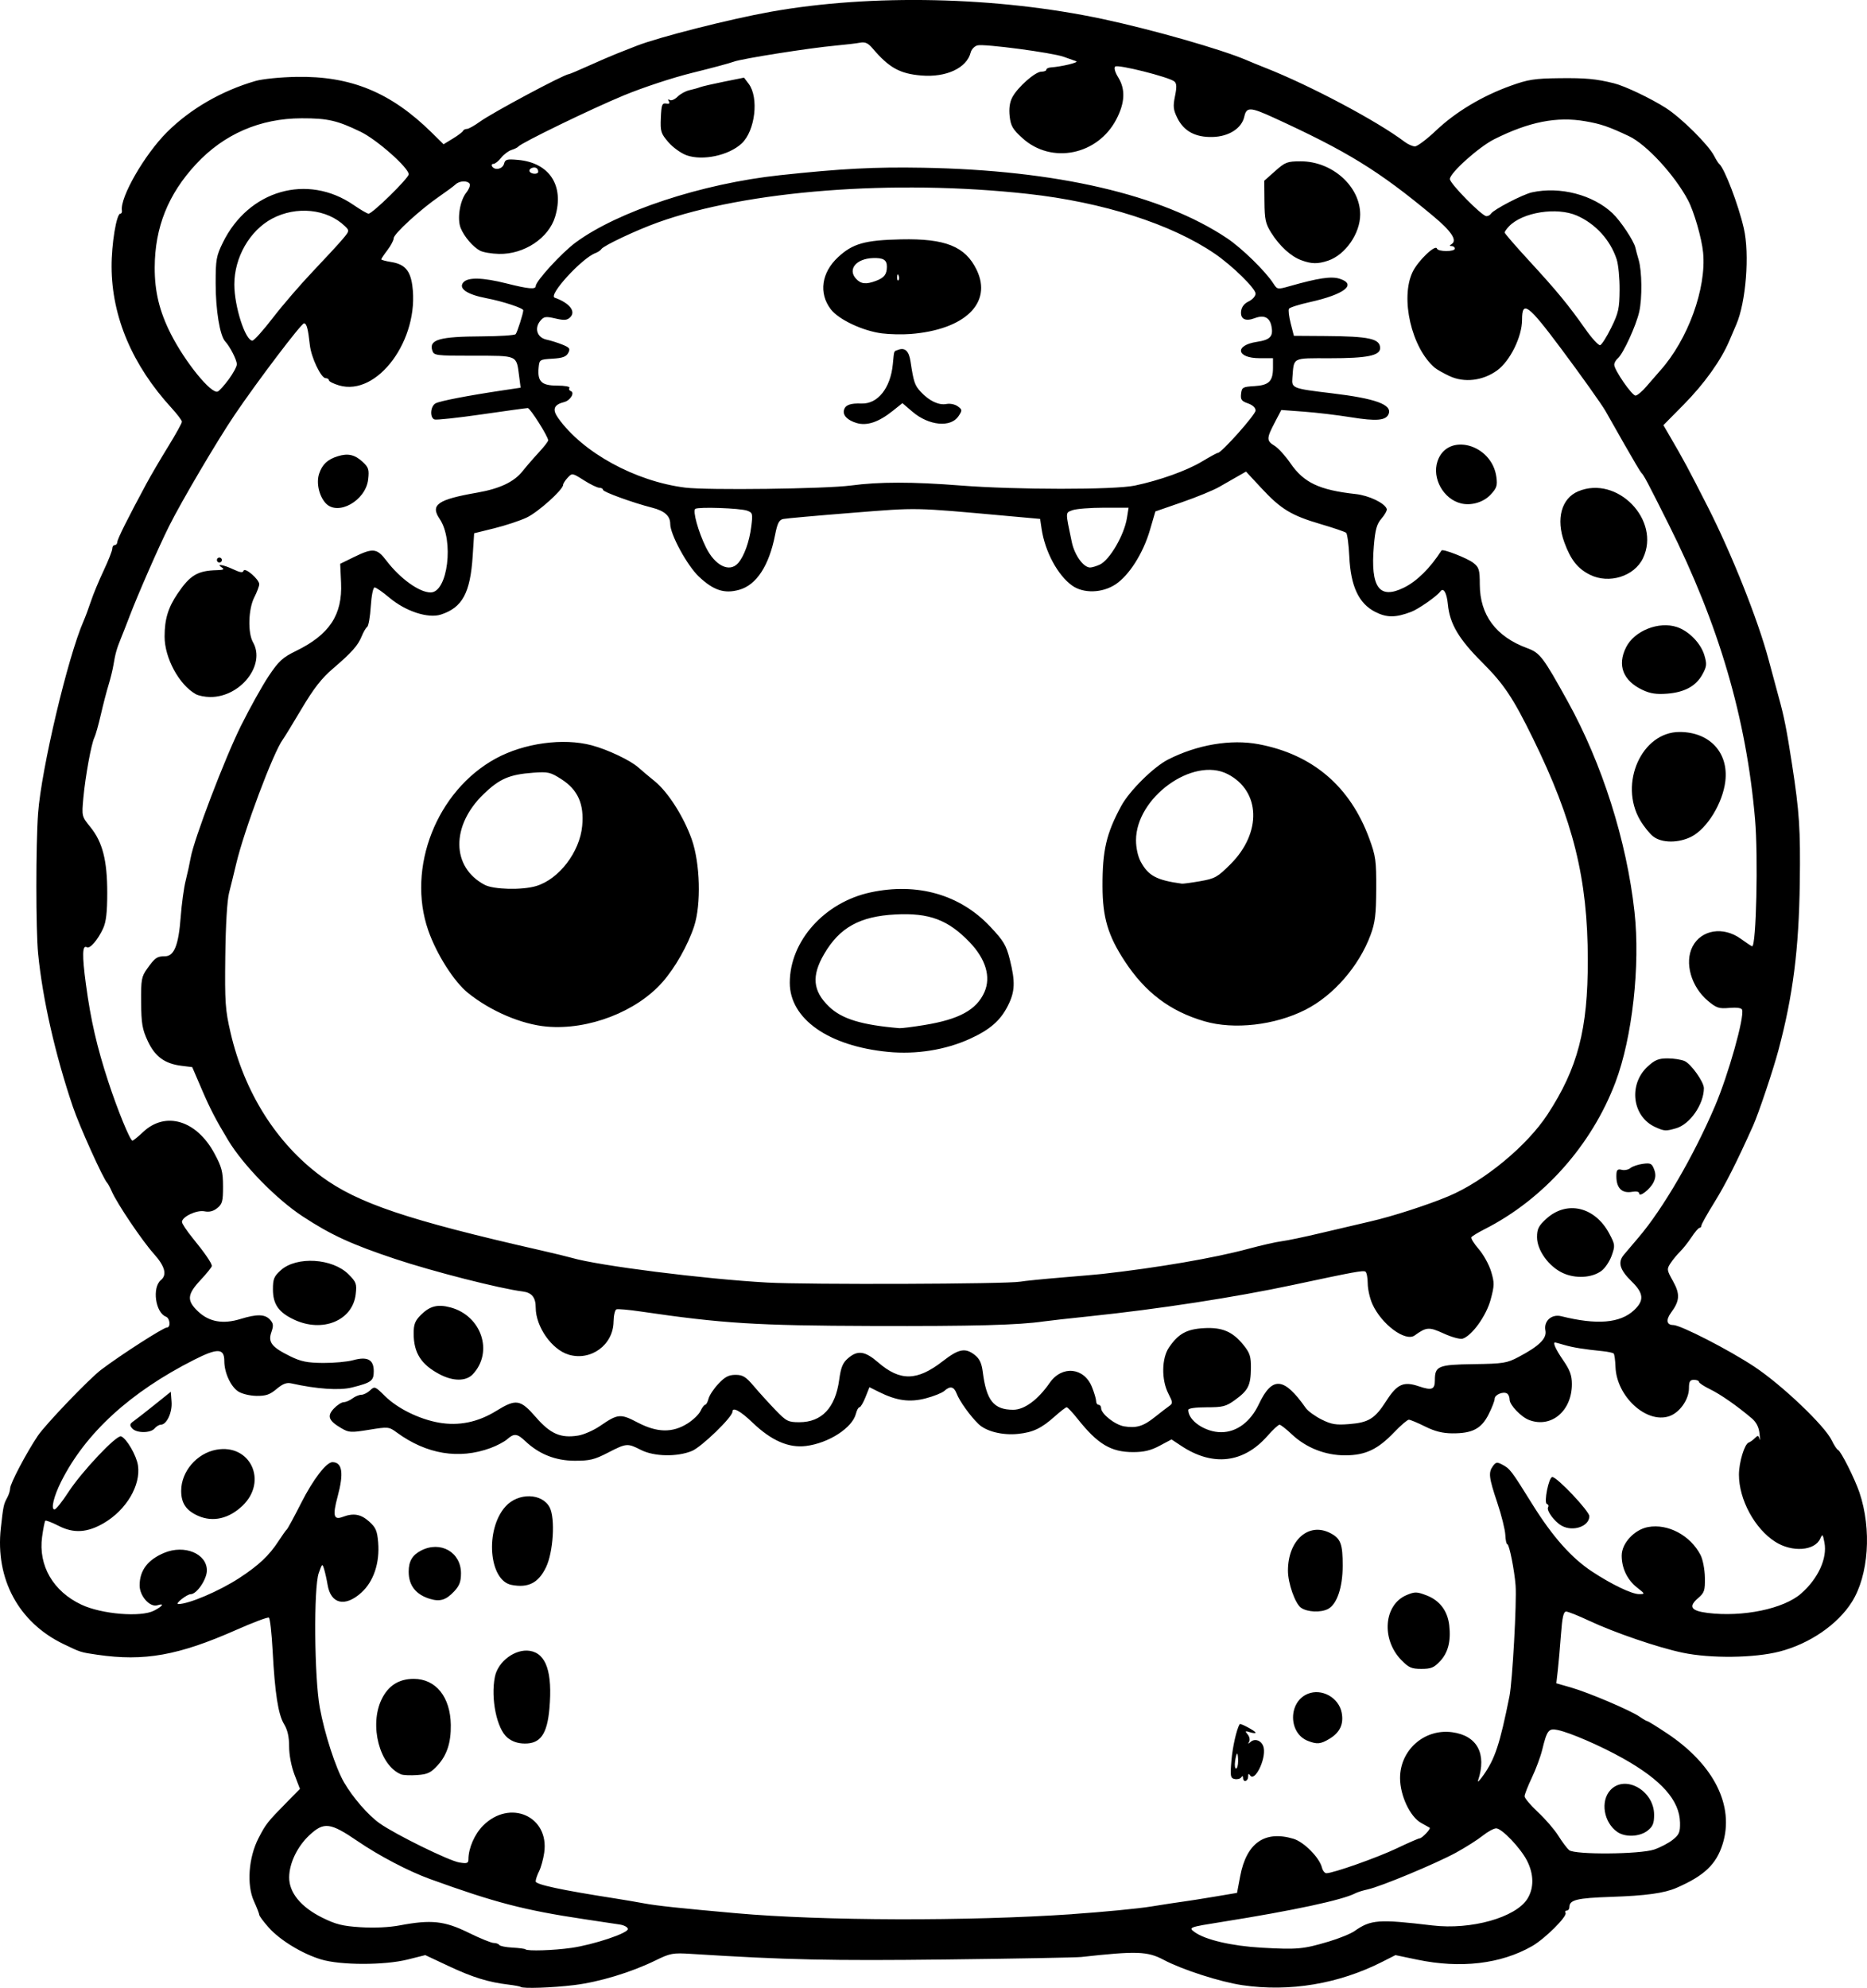 <?xml version="1.0" encoding="UTF-8" standalone="no"?>
<!-- Created with Inkscape (http://www.inkscape.org/) -->

<svg
   width="198.318mm"
   height="211.074mm"
   viewBox="0 0 198.318 211.074"
   version="1.1"
   id="svg1"
   xml:space="preserve"
   xmlns="http://www.w3.org/2000/svg"
   xmlns:svg="http://www.w3.org/2000/svg"><defs
     id="defs1"><clipPath
       clipPathUnits="userSpaceOnUse"
       id="clipPath415"><path
         id="path416"
         style="fill:#ff0000;fill-opacity:1;fill-rule:nonzero;stroke:none;stroke-width:0.265"
         d="m 193.414,-378.487 v 200.332 H 414.19 V -378.487 Z m 125.185,115.62 c 0.029,-0.001 0.058,-0.001 0.086,0 0.222,0.009 0.396,0.099 0.532,0.23 0.096,-0.026 0.189,-0.042 0.278,-0.046 0.944,-0.045 1.456,1.103 0.352,2.26 -0.768,0.805 -1.597,1.548 -2.421,2.295 -1.376,1.232 -2.746,2.472 -4.103,3.726 -0.664,0.607 -0.348,0.315 -0.948,0.875 -0.276,0.258 -0.549,0.422 -0.804,0.514 -0.316,0.278 -0.615,0.575 -0.936,0.848 -0.891,0.739 -1.764,1.501 -2.603,2.299 -0.648,0.638 -1.27,1.301 -1.93,1.928 -0.383,0.356 -0.796,0.675 -1.199,1.007 -0.03,0.443 -0.372,0.942 -1.123,1.287 -0.697,0.32 -1.402,0.626 -2.091,0.963 -0.796,0.395 -1.593,0.788 -2.409,1.139 -2.043,0.881 -2.873,-1.197 -0.835,-2.087 0.008,-0.003 0.016,-0.007 0.024,-0.011 0.164,-0.132 0.362,-0.257 0.608,-0.362 0.158,-0.068 0.314,-0.14 0.47,-0.21 0.472,-0.241 0.936,-0.496 1.405,-0.744 0.634,-0.35 1.261,-0.72 1.85,-1.142 0.618,-0.45 1.19,-0.957 1.753,-1.473 0.66,-0.626 1.28,-1.292 1.931,-1.928 0.87,-0.825 1.771,-1.616 2.694,-2.38 0.99,-0.842 1.963,-1.707 2.894,-2.614 0.015,-0.188 0.058,-0.387 0.171,-0.598 -0.698,-0.318 -0.808,-1.351 0.349,-2.168 0.93,-0.656 0.456,-0.33 1.422,-0.976 1.026,-0.667 2.077,-1.301 3.163,-1.868 0.493,-0.515 1.006,-0.75 1.42,-0.766 z m 6.408,0.61 c 0.546,0.023 0.894,0.542 0.762,1.324 0.153,0.156 0.266,0.389 0.346,0.667 0.061,-0.009 0.123,-0.016 0.184,-0.016 0.795,0 1.58,0.786 1.563,2.36 -0.009,0.792 0.123,1.575 0.263,2.352 0.255,1.178 0.522,2.355 0.792,3.53 0.562,0.299 1.026,1.032 1.065,2.202 0.035,1.063 0.136,2.123 0.21,3.184 0.036,0.154 0.072,0.308 0.109,0.462 0.258,1.152 0.528,2.301 0.771,3.457 0.197,0.917 0.393,1.834 0.581,2.753 0.096,0.537 0.18,1.076 0.262,1.615 0.368,2.429 -1.468,3.251 -2.514,2.015 -0.791,0.066 -1.648,-0.65 -1.781,-2.216 -0.09,-1.063 -0.181,-2.127 -0.27,-3.191 -0.535,0.708 -1.449,0.755 -2.084,0.041 0.022,0.885 0.011,1.772 0.052,2.657 0.143,3.143 -3.033,3.287 -3.175,0.144 -0.037,-0.821 -0.064,-1.641 -0.085,-2.462 -0.066,0.18 -0.05,0.141 -0.146,0.406 -1.078,2.956 -4.064,1.866 -2.986,-1.089 0.79,-2.165 0.392,-1.064 1.193,-3.305 0.666,-1.943 1.362,-3.904 1.737,-5.929 -0.058,-0.708 -0.139,-1.413 -0.261,-2.114 -0.074,-0.429 -0.079,-0.812 -0.032,-1.146 -0.733,-0.047 -1.215,-0.931 -0.519,-2.121 0.476,-0.813 0.939,-1.634 1.398,-2.457 0.367,-0.666 0.748,-1.328 1.096,-2.003 0.414,-0.803 0.994,-1.138 1.472,-1.117 z m 83.173,12.255 h 5.3e-4 5.3e-4 c 0.698,0.004 1.457,0.611 1.771,1.951 0.137,0.583 0.211,1.178 0.269,1.773 0.047,0.521 0.068,1.043 0.082,1.565 0.012,0.62 0.024,1.24 0,1.859 -0.042,0.571 -0.084,1.141 -0.112,1.713 -0.006,0.559 -0.064,1.114 -0.155,1.666 -0.006,0.038 -0.022,0.074 -0.029,0.113 0.102,0.334 0.159,0.733 0.138,1.216 -0.034,0.804 -0.253,1.584 -0.471,2.353 -0.256,0.836 -0.509,1.673 -0.781,2.504 -0.256,0.754 -0.529,1.503 -0.815,2.246 -0.248,0.701 -0.553,1.38 -0.859,2.057 -0.246,0.509 -0.502,1.013 -0.726,1.533 -0.231,0.557 -0.5,1.096 -0.778,1.63 -0.321,0.604 -0.657,1.198 -0.994,1.793 -0.313,0.52 -0.632,1.035 -0.958,1.547 -0.233,0.545 -0.461,1.092 -0.713,1.629 -0.524,1.183 -1.17,2.302 -1.836,3.409 -0.256,0.425 -0.526,0.841 -0.8,1.254 -0.099,0.199 -0.181,0.405 -0.286,0.602 -0.493,0.895 -1.076,1.738 -1.669,2.569 -0.629,0.861 -1.337,1.654 -2.074,2.422 -0.622,0.606 -1.248,1.208 -1.868,1.815 -0.002,0.003 -0.005,0.007 -0.007,0.01 -0.239,0.308 -0.488,0.546 -0.737,0.723 -0.742,0.737 -1.489,1.468 -2.207,2.228 -0.589,0.648 -1.197,1.278 -1.797,1.917 -1.055,1.123 -2.145,1.17 -2.734,0.661 -0.372,0.369 -0.742,0.739 -1.12,1.102 -0.431,0.395 -0.883,0.763 -1.351,1.109 -0.109,0.099 -0.216,0.2 -0.326,0.299 -1.426,1.256 -2.955,2.382 -4.536,3.432 -0.942,0.623 -1.892,1.236 -2.865,1.81 -0.726,0.414 -1.496,0.727 -2.299,0.95 -0.988,0.231 -2.003,0.298 -3.014,0.352 -0.908,0.039 -1.816,0.044 -2.722,0.1 -0.788,0.054 -1.576,0.074 -2.362,0.148 -0.324,0.032 -0.648,0.059 -0.973,0.086 -1.374,0.114 -2.196,-0.431 -2.422,-1.101 -1.25,0.205 -2.498,0.427 -3.754,0.592 -2.835,0.262 -5.685,0.38 -8.529,0.18 -1.846,-0.131 -3.714,-0.229 -5.522,-0.653 -2.038,0.037 -4.076,0.052 -6.114,0.013 -2.052,-0.059 -4.109,-0.1 -6.149,-0.339 -0.569,-0.067 -1.023,-0.227 -1.367,-0.441 -1.147,0.008 -1.89,-1.325 -0.719,-3.033 0.569,-0.83 1.159,-1.645 1.732,-2.473 0.92,-1.364 1.822,-2.74 2.666,-4.153 0.564,-0.939 1.118,-1.905 1.595,-2.885 0.603,-1.237 1.485,-1.807 2.191,-1.81 0.908,-0.004 1.526,0.928 0.893,2.581 -0.505,1.317 -1.23,2.542 -1.953,3.749 -0.873,1.46 -1.806,2.883 -2.756,4.294 -0.069,0.099 -0.139,0.198 -0.208,0.297 0.267,-0.098 0.575,-0.169 0.929,-0.203 2.699,-0.255 5.408,-0.384 8.115,-0.516 3.692,-0.167 7.383,-0.354 11.075,-0.529 0.098,-0.005 0.193,-0.006 0.286,-0.004 1.934,0.035 2.58,1.406 1.859,2.338 0.222,0.144 0.371,0.324 0.486,0.515 0.399,-0.031 0.798,-0.057 1.197,-0.095 2.205,-0.297 4.398,-0.679 6.592,-1.045 1.826,-0.302 3.642,-0.656 5.448,-1.059 1.185,-0.253 2.352,-0.574 3.521,-0.891 0.214,-0.33 0.542,-0.66 1.008,-0.959 2.032,-1.304 4.072,-2.597 6.128,-3.863 1.424,-0.88 2.861,-1.748 4.198,-2.759 0.575,-0.435 1.132,-0.673 1.623,-0.759 0.257,-0.412 0.52,-0.82 0.785,-1.227 0.423,-0.674 0.869,-1.332 1.298,-2.002 0.281,-0.407 0.542,-0.829 0.792,-1.256 0.597,-1.017 1.357,-1.426 1.989,-1.396 0.088,0.004 0.154,0.053 0.235,0.075 1.041,-1.307 2.093,-2.604 3.17,-3.882 1.092,-1.316 2.23,-2.613 3.167,-4.047 0.49,-0.75 1.062,-1.176 1.593,-1.34 0.207,-0.473 0.415,-0.946 0.623,-1.42 0.297,-0.7 0.616,-1.391 0.946,-2.075 0.271,-0.485 0.527,-0.98 0.748,-1.49 0.016,-0.04 0.028,-0.081 0.044,-0.12 0.225,-0.595 0.447,-1.191 0.693,-1.778 0.174,-0.392 0.347,-0.785 0.523,-1.177 0.081,-0.218 0.157,-0.437 0.241,-0.654 0.245,-0.701 0.501,-1.399 0.749,-2.099 0.233,-0.641 0.487,-1.273 0.736,-1.908 0.14,-0.402 0.285,-0.802 0.429,-1.202 0.11,-0.406 0.218,-0.813 0.274,-1.231 0.094,-0.567 0.177,-1.136 0.303,-1.697 0.097,-0.587 0.205,-1.174 0.205,-1.771 0.012,-0.461 10e-4,-0.92 -0.066,-1.378 -0.085,-0.585 -0.035,-1.064 0.093,-1.452 -0.01,-0.195 -0.013,-0.39 -0.03,-0.584 -0.041,-0.438 -0.093,-0.876 -0.189,-1.306 h -5.3e-4 c -0.382,-1.727 0.413,-2.725 1.31,-2.722 z m -92.665,4.052 c 1.48,0.002 2.088,1.784 0.205,3.207 -0.692,0.523 -1.379,1.053 -2.099,1.537 -1.117,0.729 -2.257,1.42 -3.415,2.08 0.032,0.208 0.049,0.529 0.062,0.912 1.312,1.226 1.161,1.353 0.15,1.836 -0.051,0.024 -0.083,0.038 -0.131,0.06 -0.034,0.183 -0.293,0.216 -0.546,0.254 -0.271,0.123 -0.543,0.245 -0.907,0.408 -1.954,0.876 -3.899,1.786 -5.772,2.827 2.609,-0.862 5.203,-1.778 7.743,-2.826 1.719,-0.697 3.428,-1.513 5.259,-1.866 0.29,-0.056 0.555,-0.08 0.796,-0.077 2.331,0.025 2.366,2.549 -0.402,3.231 -1.539,0.38 -2.993,1.063 -4.458,1.657 -2.627,1.084 -5.31,2.029 -8.008,2.921 -1.247,0.383 -2.484,0.798 -3.708,1.246 -1.459,0.535 -2.457,0.075 -2.746,-0.655 -2.401,1.951 -4.631,0.181 -2.507,-1.964 -0.624,0.277 -1.25,0.546 -1.88,0.808 -0.07,0.048 -0.132,0.076 -0.186,0.077 -0.239,0.099 -0.475,0.203 -0.715,0.299 -0.604,-0.153 -1.637,0.139 -1.811,-0.459 -0.643,-2.207 0.65,-2.589 1.838,-3.163 0.403,-0.195 0.807,-0.386 1.21,-0.579 1.959,-0.937 0.904,-0.423 2.947,-1.434 2.65,-1.334 5.303,-2.66 7.941,-4.017 1.098,-0.901 2.211,-1.784 3.35,-2.632 0.952,-0.702 1.914,-1.393 2.918,-2.021 0.583,-0.365 1.123,-0.524 1.583,-0.532 0.283,-0.005 0.534,0.049 0.748,0.145 0.274,-0.206 0.555,-0.403 0.829,-0.61 0.627,-0.474 1.218,-0.672 1.712,-0.671 z m 11.179,22.28 c 0.732,-0.04 1.506,0.614 1.702,2.075 0.1,0.747 0.137,1.498 0.146,2.251 0.584,-0.916 1.157,-1.84 1.786,-2.725 0.626,-0.882 1.322,-1.236 1.894,-1.214 1.093,0.042 1.74,1.453 0.605,3.178 -0.195,0.296 -0.39,0.591 -0.584,0.886 0.147,0.169 0.236,0.402 0.291,0.662 0.63,0.309 0.993,1.196 0.546,2.531 -0.491,1.466 -0.971,2.936 -1.435,4.411 -0.104,0.328 -0.208,0.657 -0.312,0.985 -0.711,2.244 -2.586,2.271 -3.087,0.886 -0.715,0.227 -1.411,-0.113 -1.655,-0.885 -0.745,1.14 -1.492,2.279 -2.236,3.42 -1.719,2.635 -4.38,0.899 -2.662,-1.736 1.174,-1.801 2.341,-3.607 3.529,-5.398 0.126,-0.189 0.36,-0.542 0.543,-0.814 -0.274,-0.399 -0.449,-0.978 -0.434,-1.739 0.028,-1.375 0.086,-2.758 -0.062,-4.128 -0.181,-1.662 0.595,-2.598 1.425,-2.644 z m -58.075,6.879 c 0.502,-7.9e-4 0.964,0.304 1.203,0.867 0.284,-0.323 0.634,-0.506 0.993,-0.506 0.794,0 1.592,0.787 1.601,2.36 0.006,0.975 -0.079,1.947 -0.145,2.919 -0.213,3.139 -3.384,2.924 -3.171,-0.215 0.018,-0.273 0.023,-0.548 0.042,-0.821 -1.178,1.691 -3.333,0.669 -2.572,-1.931 0.072,-0.245 0.148,-0.49 0.213,-0.737 0.348,-1.332 1.131,-1.935 1.836,-1.936 z m 9.724,1.391 c 0.906,0.029 1.679,1.055 1.221,2.764 -0.109,0.408 -0.303,0.783 -0.505,1.151 -1.515,2.757 -4.36,1.164 -2.773,-1.553 0.088,-0.15 0.178,-0.301 0.222,-0.471 0.346,-1.332 1.131,-1.913 1.835,-1.891 z m 49.973,7.283 c 0.985,0.016 1.616,1.072 0.783,2.744 -0.752,1.511 -1.893,2.799 -2.995,4.064 -1.128,1.258 -2.353,2.424 -3.586,3.577 -1.151,1.076 -2.27,1.03 -2.811,0.447 -0.181,0.141 -0.363,0.281 -0.544,0.421 -0.09,0.494 -0.391,1.048 -0.972,1.585 -1.192,1.105 -2.463,2.122 -3.739,3.127 -1.24,0.992 -2.548,1.892 -3.864,2.779 -1.531,1.032 -2.773,0.55 -3.013,-0.379 -0.759,0.393 -1.529,0.762 -2.337,1.038 -2.977,1.019 -3.684,-1.895 -0.77,-3.084 0.465,-0.19 0.919,-0.403 1.367,-0.626 0.084,-0.072 0.133,-0.147 0.23,-0.218 1.628,-1.176 3.259,-2.349 4.957,-3.424 0.735,-0.459 1.478,-0.908 2.221,-1.356 1.472,-1.186 2.952,-2.362 4.405,-3.572 1.604,-1.376 3.248,-2.724 4.679,-4.284 0.665,-0.725 1.358,-1.026 1.932,-1.027 0.336,-5.3e-4 0.63,0.104 0.856,0.286 0.347,-0.229 0.681,-0.396 0.976,-0.454 0.017,-0.029 0.041,-0.053 0.058,-0.082 0.653,-1.099 1.494,-1.575 2.168,-1.564 z m -46.173,3.273 c 0.732,-0.013 1.466,0.671 1.574,2.142 0.05,0.683 0.12,1.361 0.282,2.028 0.742,3.057 -2.388,3.794 -3.094,0.728 -0.175,-0.76 -0.295,-1.527 -0.334,-2.306 -0.085,-1.669 0.743,-2.577 1.573,-2.592 z" /></clipPath><clipPath
       clipPathUnits="userSpaceOnUse"
       id="clipPath466"><path
         id="path467"
         style="fill:#ff0000;fill-opacity:1;fill-rule:nonzero;stroke:none;stroke-width:0.265"
         d="m 189.639,-381.081 v 221.896 h 202.976 v -221.896 z m 32.426,48.156 c 2.224,-0.071 2.295,2.176 0.071,2.246 l -0.949,0.03 c -1.193,0.047 -2.386,0.102 -3.574,0.219 -2.214,0.218 -2.387,-2.023 -0.173,-2.241 1.216,-0.119 2.438,-0.175 3.659,-0.223 0.322,-0.01 0.644,-0.021 0.965,-0.031 z m 118.92,15.325 c 0.215,-0.006 0.457,0.022 0.726,0.093 1.092,0.291 2.208,0.472 3.321,0.665 1.191,-0.039 2.383,-0.044 3.575,-0.056 0.285,-0.003 0.57,-0.005 0.855,-0.008 2.225,-0.02 2.245,2.228 0.02,2.247 l -0.852,0.008 c -0.879,0.009 -1.758,0.015 -2.637,0.033 -0.281,0.085 -0.61,0.127 -1.027,0.054 -0.037,-0.007 -0.074,-0.016 -0.111,-0.022 -0.13,0.005 -0.26,0.007 -0.39,0.013 -0.618,0.026 -1.078,-0.128 -1.374,-0.366 -0.624,-0.119 -1.253,-0.211 -1.868,-0.374 -1.882,-0.499 -1.743,-2.242 -0.239,-2.287 z m 21.866,17.458 c 0.182,0.002 0.363,0.006 0.545,0.012 1.069,0.044 2.117,0.251 3.157,0.487 0.962,0.246 1.908,0.55 2.855,0.848 0.852,0.291 1.706,0.573 2.564,0.844 0.769,0.225 1.546,0.421 2.323,0.616 0.561,0.141 1.112,0.319 1.671,0.463 0.321,0.106 0.649,0.176 0.979,0.244 0.34,0.066 0.671,0.17 1,0.278 0.068,0.027 0.135,0.054 0.203,0.081 2.065,0.828 1.091,3.121 -0.871,2.072 -0.011,-0.006 -0.023,-0.012 -0.035,-0.018 -0.249,-0.082 -0.498,-0.164 -0.756,-0.212 -0.365,-0.076 -0.73,-0.153 -1.085,-0.269 -0.554,-0.144 -1.099,-0.316 -1.654,-0.458 -0.821,-0.206 -1.642,-0.413 -2.454,-0.653 -0.857,-0.271 -1.711,-0.551 -2.562,-0.843 -0.889,-0.28 -1.776,-0.565 -2.678,-0.8 -0.905,-0.206 -1.815,-0.393 -2.745,-0.433 -0.623,-0.025 -1.245,-0.012 -1.867,0.039 -2.217,0.183 -2.44,-2.042 -0.224,-2.236 0.543,-0.048 1.087,-0.066 1.632,-0.061 z m -1.904,27.529 c 0.635,0.009 1.245,0.177 1.848,0.375 1.225,0.5 2.376,1.166 3.522,1.823 0.999,0.592 1.97,1.23 2.948,1.856 0.711,0.452 1.431,0.888 2.131,1.357 0.398,0.279 0.204,0.142 0.582,0.408 1.819,1.28 0.526,3.119 -1.293,1.838 -0.362,-0.255 -0.183,-0.129 -0.539,-0.379 -0.687,-0.46 -1.395,-0.886 -2.092,-1.331 -0.947,-0.606 -1.886,-1.224 -2.853,-1.798 -1.019,-0.584 -2.041,-1.174 -3.12,-1.642 -0.46,-0.158 -0.916,-0.293 -1.408,-0.252 -2.217,0.184 -2.221,-2.113 0,-2.247 0.092,-0.006 0.183,-0.008 0.273,-0.006 z m -0.573,11.317 c 0.453,-0.019 1.015,0.259 1.492,0.943 0.516,0.741 1.156,1.389 1.761,2.057 0.695,0.743 1.317,1.547 1.906,2.376 1.094,1.54 -0.065,2.69 -1.226,1.898 -0.419,0.289 -1.128,0.237 -1.848,-0.453 -0.346,-0.332 -0.697,-0.659 -1.064,-0.969 -0.488,-0.402 -0.976,-0.82 -1.539,-1.114 -1.603,-0.836 -1.347,-2.3 -0.114,-2.314 0.153,-0.002 0.322,0.02 0.504,0.067 -0.108,-0.146 -0.234,-0.28 -0.332,-0.433 -0.749,-1.172 -0.296,-2.027 0.459,-2.058 z m -24.395,34.343 c 0.989,0.002 1.447,1.091 0.252,2.153 -1.08,0.96 -2.376,1.633 -3.645,2.304 -1.967,1.04 -3.018,-0.949 -1.05,-1.987 1.073,-0.566 2.166,-1.129 3.105,-1.906 0.482,-0.399 0.95,-0.565 1.337,-0.564 z m 10.502,15.056 c 0.335,-0.011 0.699,0.184 0.996,0.577 0.694,0.262 1.171,0.841 1.609,1.418 0.402,0.519 0.72,1.093 1.043,1.662 0.247,0.423 0.483,0.854 0.703,1.292 0.194,0.392 0.381,0.787 0.561,1.185 0.154,0.335 0.247,0.694 0.392,1.032 0.154,0.376 0.318,0.747 0.452,1.131 0.137,0.393 0.256,0.793 0.391,1.187 0.135,0.359 0.26,0.724 0.368,1.092 0.091,0.282 0.199,0.559 0.303,0.836 0.071,0.216 0.188,0.404 0.299,0.599 0.126,0.215 0.254,0.429 0.397,0.634 0.183,0.248 0.317,0.526 0.471,0.792 0.195,0.319 0.344,0.655 0.452,1.013 0.123,0.321 0.184,0.66 0.23,0.999 0.022,0.326 0.075,0.646 0.132,0.967 0.073,0.485 0.149,0.97 0.205,1.457 0.054,0.537 0.119,1.072 0.162,1.61 0.039,0.435 0.11,0.865 0.177,1.296 0.081,0.344 0.147,0.691 0.195,1.041 0.043,0.362 0.059,0.726 0.069,1.09 0.04,0.42 0.072,0.84 0.093,1.261 0.024,0.531 0.031,1.062 0.037,1.593 0.005,0.563 -0.029,1.126 -0.079,1.686 -0.051,0.555 -0.152,1.104 -0.267,1.648 -0.13,0.6 -0.358,1.171 -0.579,1.742 -0.208,0.555 -0.389,1.119 -0.565,1.685 -0.138,0.4 -0.255,0.807 -0.349,1.22 -0.498,2.168 -2.695,1.659 -2.19,-0.507 0.079,-0.338 0.183,-0.669 0.285,-1.001 -0.194,-0.191 -0.314,-0.513 -0.382,-0.896 -0.382,0.087 -0.788,-0.002 -1.206,-0.409 -0.171,-0.167 -0.191,-0.439 -0.287,-0.658 -0.004,-0.116 -0.007,-0.233 -0.01,-0.349 -0.035,-1.245 0.785,-0.379 1.451,0.24 0.01,-0.334 0.019,-0.669 0.027,-1.003 -0.068,-0.014 -0.144,-0.027 -0.232,-0.039 -0.132,-0.018 -0.241,1.8e-4 -0.325,0.029 -0.008,0.007 -0.016,0.015 -0.024,0.022 -0.227,0.196 -0.188,0.051 0.024,-0.022 0.077,-0.068 0.15,-0.141 0.225,-0.211 0.116,-0.117 0.232,-0.235 0.346,-0.353 0.001,-0.052 0.003,-0.103 0.004,-0.155 0.018,-1.535 -0.013,-3.071 -0.031,-4.606 -0.035,-1.817 -0.086,-3.633 -0.206,-5.447 -0.088,-1.2 -0.143,-2.418 -0.456,-3.585 -0.216,-0.808 -0.095,-1.444 0.181,-1.814 -0.142,-0.253 -0.284,-0.505 -0.381,-0.779 -0.124,-0.333 -0.254,-0.664 -0.358,-1.004 -0.093,-0.333 -0.215,-0.659 -0.333,-0.983 -0.08,-0.233 -0.156,-0.467 -0.232,-0.701 -0.022,1.47 -1.692,1.723 -2.262,-0.112 -0.495,-1.593 -0.247,-0.785 -0.743,-2.424 -0.517,-1.684 -1.028,-3.37 -1.566,-5.048 -0.382,-1.192 0.134,-1.908 0.78,-1.93 z m 41.837,10.034 c 0.562,0.001 1.122,0.558 1.12,1.671 -1.4e-4,0.068 1.3e-4,0.136 0,0.204 -0.001,0.516 -0.002,1.032 -0.008,1.548 -0.007,0.6 -0.017,1.201 -0.052,1.801 -0.048,0.727 -0.107,1.458 -0.291,2.165 -0.208,0.656 -0.505,1.265 -0.968,1.783 -0.394,0.43 -0.826,0.824 -1.311,1.151 -0.482,0.329 -0.969,0.655 -1.49,0.917 -0.623,0.272 -1.269,0.487 -1.959,0.47 -0.552,-0.02 -1.103,-0.075 -1.648,-0.172 -2.191,-0.389 -1.756,-2.553 0.441,-2.203 0.422,0.067 0.848,0.12 1.276,0.13 0.351,-7.9e-4 0.67,-0.14 0.984,-0.281 0.389,-0.218 0.761,-0.465 1.129,-0.716 0.332,-0.231 0.643,-0.494 0.908,-0.799 0.235,-0.273 0.393,-0.586 0.487,-0.931 0.123,-0.545 0.163,-1.104 0.199,-1.66 0.031,-0.56 0.04,-1.12 0.046,-1.681 0.005,-0.509 0.007,-1.018 0.008,-1.527 v -0.203 c 0.002,-1.113 0.565,-1.668 1.127,-1.667 z" /></clipPath><clipPath
       clipPathUnits="userSpaceOnUse"
       id="clipPath477"><path
         id="path478"
         style="fill:#ff0000;fill-opacity:1;fill-rule:nonzero;stroke:none;stroke-width:0.265"
         d="m 166.261,-357.83 v 149.824 h 187.289 v -149.824 z m 35.148,74.609 c 1.38,0.015 2.225,1.481 1.063,3.854 -1.038,2.119 -2.834,3.736 -4.622,5.219 l -1.115,0.833 c -3.565,2.663 -6.259,-0.959 -2.683,-3.607 l 0.944,-0.699 c 1.226,-0.995 2.446,-2.073 3.303,-3.416 0.972,-1.524 2.166,-2.194 3.11,-2.184 z m 4.08,0.111 c 0.372,-0.045 1.1,1.562 1.99,2.394 0.325,0.081 0.664,0.24 0.999,0.483 0.385,-0.021 0.784,-0.283 1.189,-0.965 0.009,-0.015 0.051,-0.119 0.103,-0.067 0.081,0.083 0.126,0.195 0.201,0.284 0.153,0.181 0.319,0.352 0.482,0.525 0.841,0.892 0.803,0.838 1.717,1.738 1.262,1.262 0.645,0.642 1.852,1.859 3.074,3.098 0.063,6.167 -3.011,3.305 -0.875,0.803 -2.537,0.66 -3.932,-1.219 -0.471,-0.635 -0.959,-1.264 -1.303,-1.981 -0.658,-1.371 -0.647,-2.473 -0.258,-3.175 -0.139,-0.369 -0.255,-0.75 -0.309,-1.161 -0.032,-0.246 0.006,-0.496 0.009,-0.745 h -5.2e-4 c 0.01,-0.904 0.106,-1.256 0.272,-1.276 z" /></clipPath><clipPath
       clipPathUnits="userSpaceOnUse"
       id="clipPath484"><path
         id="path485"
         style="fill:#ff0000;fill-opacity:1;fill-rule:nonzero;stroke:none;stroke-width:0.265"
         d="m 176.1,-387.884 v 228.434 h 199.078 v -228.434 z m 101.577,158.962 c 3.29,0.049 4.385,3.826 0.158,6.336 -2.311,1.372 -4.871,2.198 -7.438,2.936 -1.548,0.387 -3.106,0.734 -4.658,1.105 -6.12,1.463 -7.598,-4.721 -1.477,-6.183 1.462,-0.349 2.928,-0.68 4.389,-1.034 2,-0.567 3.998,-1.181 5.815,-2.215 1.197,-0.681 2.29,-0.959 3.211,-0.945 z m -65.574,27.794 c 0.788,-0.012 1.728,0.199 2.792,0.708 1.257,0.602 2.527,1.171 3.797,1.744 5.736,2.588 3.122,8.383 -2.614,5.794 -1.144,-0.516 -2.302,-1.006 -3.415,-1.586 -4.535,-2.361 -3.974,-6.608 -0.56,-6.661 z" /></clipPath><clipPath
       clipPathUnits="userSpaceOnUse"
       id="clipPath507"><path
         id="path508"
         style="fill:#ff0000;fill-opacity:1;fill-rule:nonzero;stroke:none;stroke-width:0.265"
         d="m 206.099,-418.087 v 247.842 h 215.29 v -247.842 z m 208.756,165.24 c 1.547,-0.003 2.969,1.561 2.8,4.703 -0.118,2.196 -0.653,4.349 -1.195,6.471 -0.661,2.498 -1.464,4.95 -2.335,7.381 -0.433,1.207 -1,2.359 -1.549,3.516 -0.446,0.94 -0.985,1.573 -1.546,2.078 -0.1,0.241 -0.203,0.482 -0.302,0.723 -1.174,2.954 -2.453,5.865 -3.762,8.761 -0.159,0.353 -0.36,0.58 -0.541,0.87 -0.061,0.191 -0.178,0.401 -0.261,0.599 0.862,1.048 0.803,2.93 -0.984,5.056 -1.416,1.684 -3.146,3.071 -4.865,4.432 l -0.883,0.656 c -3.608,2.679 -6.572,0.83 -6.129,-1.806 -1.273,0.366 -2.553,0.709 -3.818,1.104 -0.039,1.246 -0.934,2.684 -2.981,3.756 -0.5,0.262 -1,0.524 -1.501,0.786 -2.415,1.212 -4.844,2.42 -7.45,3.172 -5.768,1.663 -7.69,-3.796 -2.608,-5.818 -0.35,-1.42 0.484,-3.241 3.117,-4.392 2.222,-0.972 4.46,-1.907 6.754,-2.697 3.207,-1.071 6.448,-2.037 9.721,-2.886 0.761,-0.197 1.456,-0.275 2.077,-0.257 0.442,0.013 0.845,0.077 1.209,0.178 0.38,-0.527 0.242,-0.34 0.691,-0.949 0.622,-0.873 1.263,-1.735 1.776,-2.679 0.212,-0.39 0.436,-0.736 0.669,-1.041 0.083,-0.24 0.098,-0.451 0.212,-0.703 1.28,-2.83 2.529,-5.675 3.676,-8.561 1.026,-2.494 2.09,-4.979 2.91,-7.551 0.464,-1.456 1.159,-2.517 1.924,-3.205 0.21,-0.699 0.43,-1.395 0.618,-2.101 0.414,-1.611 0.819,-3.237 0.996,-4.894 0.336,-3.128 2.009,-4.699 3.556,-4.703 z" /></clipPath><clipPath
       clipPathUnits="userSpaceOnUse"
       id="clipPath521"><path
         id="path522"
         style="fill:#ff0000;fill-opacity:1;fill-rule:nonzero;stroke:none;stroke-width:0.265"
         d="m 75.264,-410.475 v 216.904 H 258.979 v -216.904 z m 126.087,48.274 c 3.272,-0.058 4.469,3.101 1.895,5.296 0.47,1.385 -0.23,3.281 -2.758,4.652 -2.077,1.127 -4.201,2.181 -6.137,3.546 -4.994,3.52 -8.841,-0.829 -4.459,-4.55 -0.474,-1.231 0.051,-2.981 2.155,-4.571 1.464,-1.107 3.058,-2.02 4.683,-2.867 1.432,-0.67 0.712,-0.354 2.16,-0.949 0.909,-0.374 1.736,-0.544 2.46,-0.557 z m -30.467,68.021 c 2.809,-0.018 3.832,3.647 0.227,6.694 -1.379,1.166 -2.848,2.213 -4.345,3.22 -1.019,0.737 -0.495,0.365 -1.573,1.114 -5.168,3.591 -8.796,-1.637 -3.624,-5.222 1.043,-0.723 0.491,-0.334 1.655,-1.17 1.507,-1.008 2.947,-2.099 4.361,-3.231 1.228,-0.983 2.363,-1.399 3.299,-1.405 z" /></clipPath><clipPath
       clipPathUnits="userSpaceOnUse"
       id="clipPath611"><path
         id="path612"
         style="fill:#ff0000;fill-opacity:1;fill-rule:nonzero;stroke:none;stroke-width:0.265"
         d="m 90.901,-436.178 v 237.61 H 336.5 v -237.61 z m 166.978,59.768 c 1.149,0.044 2.482,0.858 3.587,2.717 0.965,1.623 1.758,3.334 2.473,5.079 0.186,0.321 0.379,0.624 0.537,1.021 0.796,2.004 1.68,3.972 2.564,5.938 1.449,3.224 0.233,5.388 -1.549,5.711 -1.509,0.728 -3.695,-0.147 -4.821,-3.259 l -0.813,-2.247 c -1.082,-2.959 -2.138,-5.959 -3.68,-8.718 -2.014,-3.605 -0.492,-6.327 1.702,-6.243 z m -81.346,4.066 c 0.058,-0.001 0.117,10e-4 0.176,0.004 1.291,0.073 2.696,1.203 3.459,3.643 0.542,1.733 0.56,3.533 0.501,5.328 -0.207,6.289 -6.602,6.061 -6.353,-0.227 0.041,-1.038 0.091,-2.074 -0.179,-3.091 -0.929,-3.498 0.585,-5.624 2.396,-5.657 z m -20.035,23.616 c 1.812,0.058 3.328,2.102 2.369,5.509 -0.757,2.689 -1.569,5.363 -2.279,8.067 -0.143,0.589 -0.287,1.178 -0.43,1.767 -1.489,6.114 -7.668,4.607 -6.176,-1.506 0.153,-0.626 0.306,-1.252 0.458,-1.878 0.723,-2.747 1.548,-5.463 2.315,-8.196 0.744,-2.651 2.333,-3.807 3.743,-3.763 z m 109.96,0.823 c 1.468,-0.025 2.941,1.342 3.158,4.283 0.492,6.658 -0.364,13.322 -1.124,19.927 -0.72,6.251 -7.036,5.524 -6.315,-0.728 0.011,-0.091 0.018,-0.183 0.029,-0.274 -0.639,-0.66 -1.171,-1.659 -1.458,-3.031 -0.808,-3.859 -1.572,-7.726 -2.3,-11.6 -0.653,-3.479 1.027,-5.422 2.828,-5.356 0.735,0.027 1.488,0.392 2.114,1.119 0.133,-2.757 1.561,-4.315 3.067,-4.341 z m 7.858,12.076 c 1.168,0.033 2.537,0.826 3.689,2.657 0.711,1.13 1.306,2.326 1.904,3.517 2.823,5.624 -2.868,8.475 -5.683,2.847 -0.479,-0.959 -0.957,-1.92 -1.51,-2.839 -2.13,-3.538 -0.63,-6.245 1.6,-6.183 z m -117.602,29.075 c 1.586,-10e-5 3.127,1.572 3.043,4.718 -0.034,1.285 0.004,2.561 0.193,3.833 0.924,6.225 -5.443,7.124 -6.294,0.889 -0.214,-1.568 -0.304,-3.139 -0.255,-4.722 0.098,-3.145 1.728,-4.717 3.313,-4.718 z m 93.831,39.073 h 5.3e-4 c 0.814,-0.006 1.208,0.839 0.363,2.029 -0.186,0.261 -0.422,0.48 -0.637,0.716 -0.194,0.202 -0.371,0.419 -0.547,0.637 -0.222,0.308 -0.48,0.586 -0.757,0.844 -0.103,0.107 -0.239,0.171 -0.355,0.261 -0.003,0.015 -0.006,0.03 -0.009,0.046 -0.115,0.521 -0.226,1.043 -0.338,1.565 -0.094,0.436 -0.258,0.766 -0.455,0.997 0.085,0.152 0.169,0.303 0.254,0.455 0.047,-0.009 0.095,-0.015 0.145,-0.017 0.296,-0.009 0.616,0.188 0.924,0.492 0.143,-0.365 0.454,-0.581 0.834,-0.559 0.373,0.021 0.811,0.271 1.219,0.835 0.773,1.07 1.328,2.278 1.884,3.47 0.205,0.44 0.268,0.829 0.232,1.147 0.483,1.861 -1.327,2.503 -2.069,0.787 -0.408,0.293 -1.036,0.189 -1.563,-0.452 -0.409,0.157 -0.848,-0.034 -1.124,-0.49 0.107,0.409 0.209,0.819 0.309,1.229 0.082,0.312 0.162,0.625 0.241,0.938 0.541,2.158 -1.64,2.705 -2.18,0.546 -0.08,-0.319 -0.163,-0.637 -0.245,-0.956 -0.214,-0.886 -0.437,-1.77 -0.709,-2.64 -0.035,-0.115 -0.085,-0.224 -0.121,-0.338 -0.219,-0.139 -0.44,-0.346 -0.648,-0.633 -0.119,-0.165 -0.253,-0.326 -0.374,-0.486 -0.773,-1.021 -0.802,-1.928 -0.354,-2.252 -0.046,-0.091 -0.086,-0.185 -0.134,-0.275 -0.314,-0.682 -0.57,-1.41 -0.327,-2.162 0.177,-0.517 0.43,-0.992 0.824,-1.379 0.342,-0.327 0.718,-0.613 1.109,-0.878 0.345,-0.215 0.703,-0.41 1.074,-0.576 0.156,-0.082 0.306,-0.186 0.435,-0.333 0.202,-0.177 0.37,-0.388 0.53,-0.603 0.205,-0.253 0.412,-0.504 0.637,-0.74 0.138,-0.151 0.28,-0.299 0.424,-0.444 0.538,-0.543 1.08,-0.78 1.506,-0.783 z m -2.277,11.749 -5.3e-4,5.3e-4 c 0.006,0.019 0.012,0.039 0.018,0.058 -5.3e-4,-0.022 -0.009,-0.035 -0.009,-0.057 -0.003,-10e-4 -0.005,-10e-4 -0.008,-0.002 z m -61.167,9.475 c 2.111,-0.044 3.649,2.374 1.863,5.878 -0.838,1.645 -1.242,3.478 -1.702,5.258 -1.575,6.092 -7.734,4.497 -6.154,-1.594 0.573,-2.21 1.116,-4.467 2.17,-6.506 1.084,-2.096 2.556,-3.009 3.823,-3.035 z m 55.141,13.2 c 0.435,-0.004 0.942,0.311 1.32,1.055 0.529,1.042 0.868,2.165 1.215,3.277 0.35,1.146 0.593,2.321 0.84,3.493 0.305,1.448 -0.565,2.136 -1.317,1.796 0.006,0.028 0.014,0.056 0.02,0.083 0.067,0.364 0.134,0.728 0.202,1.091 1.141,6.188 -5.122,7.338 -6.252,1.148 -0.058,-0.315 -0.115,-0.63 -0.173,-0.945 -0.263,-1.275 -0.574,-2.537 -0.944,-3.782 -1.177,-3.958 -0.642,-6.71 1.025,-6.787 0.873,-0.04 2.058,0.654 3.47,2.292 0.189,0.22 0.315,0.474 0.476,0.71 -0.154,-0.436 -0.324,-0.867 -0.526,-1.284 -0.606,-1.252 -0.08,-2.14 0.645,-2.146 z" /></clipPath><clipPath
       clipPathUnits="userSpaceOnUse"
       id="clipPath626"><path
         id="path627"
         style="fill:#ff0000;fill-opacity:1;fill-rule:nonzero;stroke:none;stroke-width:0.265"
         d="m 330.726,-459.305 v 230.702 h 206.081 v -230.702 z m 169.952,10.687 c 1.124,0 2.257,1.113 2.276,3.337 0.013,1.449 -0.003,2.897 -0.053,4.346 -0.003,0.059 -0.003,0.036 -0.004,0.086 0.339,0.548 0.556,1.311 0.557,2.289 0,1.315 0.008,2.63 -0.022,3.944 -0.008,0.996 -0.087,1.987 -0.176,2.978 -0.401,4.432 -4.891,4.019 -4.476,-0.411 0.083,-0.889 0.152,-1.779 0.159,-2.673 0.018,-0.751 0.021,-1.503 0.022,-2.254 -0.405,-0.573 -0.659,-1.419 -0.613,-2.54 0.041,-1.029 0.021,-0.504 0.062,-1.576 0.05,-1.396 0.063,-2.791 0.051,-4.188 -0.019,-2.225 1.095,-3.337 2.218,-3.337 z m -135.666,5.289 c 1.114,2.9e-4 2.261,1.113 2.347,3.336 0.023,0.609 0.096,1.212 0.191,1.812 0.495,0.549 0.83,1.442 0.808,2.683 -0.022,1.281 0.033,2.56 0.083,3.84 0.03,0.756 0.056,1.512 0.081,2.269 0.148,4.447 -4.345,4.597 -4.493,0.149 -0.025,-0.748 -0.05,-1.496 -0.08,-2.244 -0.03,-0.778 -0.06,-1.555 -0.077,-2.333 -0.028,-0.103 -0.076,-0.17 -0.1,-0.279 -0.202,-0.931 -0.099,-0.451 -0.309,-1.442 -0.281,-1.472 -0.567,-2.951 -0.599,-4.455 -0.047,-2.224 1.034,-3.336 2.148,-3.336 z" /></clipPath><clipPath
       clipPathUnits="userSpaceOnUse"
       id="clipPath633"><path
         id="path634"
         style="fill:#ff0000;fill-opacity:1;fill-rule:nonzero;stroke:none;stroke-width:0.265"
         d="m 349.433,-440.119 v 239.077 h 215.84 v -239.077 z m 210.525,75.044 c 2.666,-0.064 3.951,2.519 2.036,4.924 2.629,1.066 2.552,4.68 -1.853,6.096 -2.42,0.778 -4.838,1.567 -7.292,2.233 -3.009,0.855 -6.021,1.698 -8.951,2.798 -5.891,2.213 -7.904,-3.825 -2.01,-6.03 1.468,-0.549 2.956,-1.034 4.452,-1.491 0.402,-0.682 1.062,-1.374 2.031,-2.013 2.319,-1.529 4.694,-2.976 7.023,-4.491 0.478,-0.309 0.955,-0.618 1.432,-0.927 1.156,-0.748 2.224,-1.077 3.132,-1.099 z" /></clipPath><clipPath
       clipPathUnits="userSpaceOnUse"
       id="clipPath695"><path
         id="path696"
         style="fill:#ff0000;fill-opacity:1;fill-rule:nonzero;stroke:none;stroke-width:0.265"
         d="m 305.523,-417.83 v 221.466 H 511.509 v -221.466 z m 5.648,169.94 h 5e-4 c 0.026,-0.003 0.051,10e-4 0.072,0.004 0.753,0.19 -1.275,5.221 2.112,3.957 0.01,-0.003 0.034,-0.022 0.031,-0.011 -0.028,0.087 -0.095,0.157 -0.131,0.24 -0.063,0.142 -0.098,0.299 -0.134,0.449 -6.1e-4,0.382 -0.054,0.767 -0.005,1.147 0.033,0.504 0.19,0.979 0.348,1.455 0.232,0.625 0.501,1.232 0.707,1.866 0.01,0.041 0.02,0.082 0.03,0.122 0.56,-0.003 1.224,0.155 1.97,0.525 2.77,1.375 5.471,2.888 8.223,4.303 3.644,1.913 7.396,3.602 11.173,5.232 2.525,1.09 2.766,3.039 1.642,3.975 1.916,0.52 1.895,0.515 5.566,1.457 0.682,0.175 1.174,0.45 1.588,0.755 0.343,-0.372 0.879,-0.656 1.565,-0.815 -0.163,-1.106 0.805,-2.278 3.048,-2.423 0.373,-0.024 0.747,-0.038 1.12,-0.041 0.539,-0.006 1.076,0.069 1.614,0.098 -0.655,-1.309 0.393,-3.035 3.147,-3.048 3.261,-0.016 6.512,0.287 9.752,0.628 4.425,0.465 3.954,4.937 -0.471,4.47 -1.305,-0.138 -2.611,-0.268 -3.92,-0.373 0.16,0.153 0.293,0.316 0.395,0.485 0.116,0.068 0.264,0.115 0.361,0.194 1.882,-0.017 3.764,-0.041 5.644,-0.125 0.139,-0.006 0.274,-0.008 0.405,-0.005 4.066,0.079 4.396,4.237 0.092,4.473 -0.504,0.028 -1.01,0.013 -1.515,0.03 -0.356,0.246 -0.791,0.466 -1.316,0.64 -1.706,0.566 -3.418,1.119 -5.089,1.787 -0.601,0.24 -1.149,0.355 -1.637,0.376 -0.03,0.007 -0.046,0.024 -0.077,0.03 -0.481,0.824 -1.678,1.377 -3.482,1.037 -0.38,-0.071 -0.76,-0.143 -1.14,-0.214 -1.001,-0.2 -1.997,-0.416 -2.996,-0.624 -0.512,-0.004 -1.025,-0.007 -1.538,-0.018 -2.937,-0.057 -5.877,-0.09 -8.808,-0.306 -1.798,-0.133 -2.865,-0.947 -3.207,-1.847 -0.699,-0.519 -0.939,-1.288 -0.692,-2.016 -0.049,-0.042 -0.096,-0.084 -0.142,-0.126 -0.748,-0.292 -1.496,-0.586 -2.246,-0.871 2.184,1.777 0.634,4.658 -2.941,3.433 -0.931,-0.319 -1.861,-0.641 -2.758,-1.048 -1.598,-0.711 -3.158,-1.499 -4.658,-2.4 -1.051,-0.638 -2.114,-1.256 -3.125,-1.958 -0.788,-0.549 -1.555,-1.129 -2.286,-1.752 -0.61,-0.547 -1.163,-1.147 -1.678,-1.784 -0.641,-0.702 -1.21,-1.462 -1.704,-2.275 -0.424,-0.678 -0.852,-1.355 -1.295,-2.021 -0.512,-0.765 -1.054,-1.512 -1.505,-2.315 -0.439,-0.81 -0.804,-1.653 -0.982,-2.563 -0.149,-0.575 -0.293,-1.151 -0.412,-1.733 -0.175,-0.617 -0.501,-1.184 -0.686,-1.798 -0.274,-0.826 -0.504,-1.666 -0.565,-2.538 -0.054,-0.899 -0.04,-1.807 0.158,-2.69 0.285,-0.971 0.683,-1.897 1.385,-2.645 0.498,-0.532 0.807,-0.763 0.993,-0.783 z m 148.089,26.608 c 0.994,-0.031 2.117,0.787 2.651,2.659 0.092,0.323 0.159,0.651 0.227,0.98 0.901,4.357 -3.525,5.263 -4.403,0.901 -0.044,-0.216 -0.087,-0.434 -0.146,-0.646 -0.672,-2.411 0.393,-3.854 1.671,-3.894 z m -81.089,2.002 c 1.064,-0.002 2.246,0.965 2.629,3.015 0.17,0.908 0.256,1.829 0.336,2.748 0.006,0.056 0.008,0.113 0.013,0.169 0.169,0.025 0.337,0.068 0.506,0.092 0.399,0.056 0.798,0.111 1.198,0.165 1.537,0.208 3.066,0.432 4.596,0.691 2.034,0.383 1.042,0.183 2.977,0.598 4.35,0.935 3.403,5.333 -0.946,4.394 -1.794,-0.388 -0.867,-0.199 -2.783,-0.561 -1.483,-0.252 -2.966,-0.468 -4.457,-0.67 -0.233,-0.032 -2.119,-0.284 -2.402,-0.357 -0.465,-0.12 -0.909,-0.309 -1.364,-0.463 -0.598,-0.449 -0.939,-0.613 -1.321,-1.313 -0.415,-0.76 -0.449,-1.531 -0.495,-2.359 -0.074,-0.863 -0.16,-1.725 -0.318,-2.578 -0.431,-2.324 0.625,-3.571 1.831,-3.573 z m 78.209,4.418 c 2.767,-0.041 3.425,3.155 -0.058,4.556 -0.818,0.329 -1.646,0.627 -2.472,0.935 -1.311,0.456 -2.612,0.942 -3.939,1.348 -1.55,0.451 -3.109,0.859 -4.688,1.198 -2.189,0.563 -4.377,1.143 -6.536,1.812 -1.573,0.522 -3.138,1.181 -4.8,1.339 -4.43,0.421 3.086,-1.289 0,-4.495 -0.007,-0.007 -0.028,-0.018 -0.019,-0.021 0.266,-0.094 0.547,-0.136 0.816,-0.219 0.868,-0.267 1.723,-0.584 2.585,-0.87 2.256,-0.704 4.544,-1.31 6.833,-1.9 1.533,-0.331 3.047,-0.723 4.552,-1.161 1.251,-0.388 2.481,-0.847 3.718,-1.277 0.755,-0.286 1.517,-0.554 2.265,-0.858 0.644,-0.262 1.229,-0.38 1.741,-0.388 z" /></clipPath><clipPath
       clipPathUnits="userSpaceOnUse"
       id="clipPath703"><path
         id="path704"
         style="fill:#ff0000;fill-opacity:1;fill-rule:nonzero;stroke:none;stroke-width:0.265"
         d="m 346.446,-432.009 v 203.361 H 525.564 V -432.009 Z m 141.68,57.18 c 1.524,-0.015 3.006,0.381 4.409,0.973 5.799,2.445 3.084,8.606 -2.558,5.819 -0.518,-0.256 -1.044,-0.362 -1.607,-0.467 -6.186,-1.157 -7.167,-5.735 -0.899,-6.293 0.219,-0.019 0.438,-0.03 0.655,-0.032 z m -126.21,20.929 c 2.281,0.07 3.653,2.833 1.214,6.165 -0.606,0.827 -1.256,1.626 -1.767,2.518 -3.132,5.458 -8.574,2.193 -5.451,-3.27 0.607,-1.061 1.369,-2.018 2.088,-3.001 1.277,-1.746 2.721,-2.448 3.916,-2.411 z" /></clipPath></defs><g
     id="layer1"
     transform="translate(-311.743,445.248)"><path
       style="fill:#000000"
       d="m 367.038,-234.277 c -0.061,-0.056 -0.646,-0.165 -1.301,-0.243 -2.125,-0.254 -3.789,-0.769 -6.328,-1.961 l -2.492,-1.169 -1.874,0.469 c -2.46,0.616 -7.109,0.613 -9.178,-0.006 -2.014,-0.602 -4.394,-2.053 -5.593,-3.408 -0.545,-0.616 -0.992,-1.217 -0.992,-1.334 -3.9e-4,-0.117 -0.254,-0.77 -0.564,-1.45 -0.785,-1.723 -0.574,-4.634 0.486,-6.687 0.784,-1.519 0.94,-1.717 3.055,-3.866 l 1.346,-1.368 -0.574,-1.5 c -0.344,-0.899 -0.574,-2.101 -0.575,-2.998 -6.9e-4,-1.032 -0.166,-1.768 -0.532,-2.368 -0.629,-1.032 -0.978,-3.265 -1.222,-7.834 -0.099,-1.844 -0.276,-3.413 -0.395,-3.487 -0.118,-0.073 -1.678,0.513 -3.465,1.304 -6.142,2.716 -9.771,3.365 -14.759,2.639 -1.792,-0.261 -1.754,-0.249 -3.602,-1.14 -4.757,-2.294 -7.247,-6.903 -6.648,-12.308 0.262,-2.362 0.296,-2.528 0.675,-3.224 0.173,-0.318 0.314,-0.764 0.314,-0.991 0,-0.5 1.709,-3.749 2.932,-5.575 0.807,-1.205 5.452,-6.05 6.725,-7.016 2.078,-1.576 6.621,-4.494 6.997,-4.494 0.422,0 0.333,-0.981 -0.104,-1.149 -1.12,-0.43 -1.488,-3.094 -0.536,-3.884 0.68,-0.564 0.431,-1.479 -0.765,-2.81 -1.227,-1.367 -3.867,-5.281 -4.443,-6.587 -0.19,-0.431 -0.409,-0.843 -0.488,-0.916 -0.402,-0.372 -2.943,-5.995 -3.647,-8.07 -1.881,-5.544 -3.224,-11.455 -3.698,-16.272 -0.25,-2.54 -0.252,-11.521 -0.004,-14.914 0.345,-4.709 3.163,-16.614 4.831,-20.408 0.192,-0.437 0.546,-1.389 0.787,-2.117 0.241,-0.728 0.848,-2.191 1.349,-3.251 0.501,-1.061 0.911,-2.102 0.911,-2.315 0,-0.213 0.119,-0.387 0.265,-0.387 0.146,0 0.269,-0.149 0.274,-0.331 0.009,-0.309 1.102,-2.499 3.082,-6.174 0.464,-0.861 1.505,-2.636 2.313,-3.946 0.809,-1.31 1.468,-2.5 1.465,-2.646 -0.003,-0.146 -0.497,-0.8 -1.097,-1.455 -4.165,-4.544 -6.345,-9.668 -6.373,-14.977 -0.013,-2.426 0.519,-5.66 0.93,-5.66 0.122,0 0.197,-0.149 0.167,-0.331 -0.227,-1.372 2.4,-5.94 4.781,-8.316 2.483,-2.477 5.801,-4.396 9.405,-5.441 0.742,-0.215 2.66,-0.407 4.366,-0.437 5.776,-0.101 10.02,1.648 14.356,5.916 l 1.259,1.239 0.99,-0.604 c 0.544,-0.332 1.029,-0.698 1.078,-0.814 0.049,-0.115 0.233,-0.21 0.411,-0.21 0.177,0 0.793,-0.342 1.367,-0.759 1.314,-0.956 8.994,-5.061 9.467,-5.061 0.076,0 1.01,-0.394 2.075,-0.875 1.066,-0.481 2.414,-1.063 2.996,-1.293 0.582,-0.23 1.535,-0.605 2.117,-0.833 2.354,-0.924 9.923,-2.846 14.258,-3.62 10.693,-1.91 24.049,-1.616 35.27,0.775 5.279,1.125 12.648,3.232 15.281,4.368 0.444,0.192 1.343,0.559 1.998,0.817 4.764,1.876 11.906,5.67 14.786,7.856 0.347,0.263 0.838,0.479 1.092,0.479 0.253,0 1.264,-0.761 2.246,-1.692 2.079,-1.969 4.881,-3.649 7.908,-4.74 1.865,-0.672 2.544,-0.778 5.189,-0.809 2.793,-0.032 3.892,0.071 5.794,0.542 1.153,0.286 3.878,1.58 5.502,2.614 1.637,1.042 4.526,3.905 5.137,5.09 0.202,0.393 0.442,0.774 0.531,0.847 0.563,0.456 2.043,4.321 2.624,6.853 0.629,2.739 0.227,7.85 -0.802,10.213 -0.127,0.291 -0.458,1.065 -0.736,1.72 -0.887,2.089 -2.66,4.567 -4.864,6.797 l -2.142,2.167 0.666,1.141 c 1.488,2.548 1.964,3.433 4.03,7.491 2.56,5.026 5.355,12.045 6.481,16.272 0.446,1.673 0.927,3.459 1.071,3.969 0.555,1.972 0.858,3.499 1.419,7.144 0.782,5.083 0.899,6.868 0.822,12.568 -0.095,7.049 -0.719,11.962 -2.253,17.727 -0.573,2.155 -2.119,6.763 -2.712,8.083 -1.732,3.859 -2.941,6.25 -4.117,8.143 -0.753,1.212 -1.369,2.313 -1.369,2.447 0,0.134 -0.089,0.244 -0.198,0.245 -0.109,0.001 -0.494,0.447 -0.854,0.992 -0.361,0.545 -0.91,1.237 -1.22,1.539 -0.31,0.302 -0.761,0.849 -1.002,1.216 -0.417,0.637 -0.405,0.725 0.255,1.906 0.768,1.374 0.725,2.093 -0.198,3.342 -0.574,0.776 -0.481,1.322 0.224,1.322 0.785,0 5.933,2.643 8.623,4.428 2.942,1.952 7.488,6.282 8.224,7.834 0.241,0.508 0.542,0.963 0.668,1.011 0.296,0.113 1.775,3.057 2.268,4.515 1.317,3.9 0.978,8.793 -0.806,11.619 -1.518,2.405 -4.498,4.445 -7.691,5.266 -2.68,0.689 -7.302,0.745 -10.276,0.124 -2.614,-0.546 -7.262,-2.135 -9.976,-3.412 -1.121,-0.527 -2.205,-0.959 -2.409,-0.959 -0.279,0 -0.416,0.609 -0.551,2.447 -0.099,1.346 -0.25,3.06 -0.336,3.808 l -0.155,1.361 1.554,0.446 c 1.87,0.536 6.306,2.421 7.284,3.096 0.386,0.266 0.764,0.484 0.84,0.484 0.076,0 1.01,0.579 2.076,1.287 4.987,3.313 7.188,7.698 5.908,11.768 -0.676,2.15 -1.95,3.358 -4.896,4.639 -1.297,0.565 -3.246,0.834 -6.923,0.958 -3.674,0.124 -4.455,0.315 -4.455,1.091 0,0.2 -0.126,0.364 -0.28,0.364 -0.154,0 -0.213,0.108 -0.131,0.241 0.221,0.358 -2.19,2.756 -3.557,3.537 -3.318,1.896 -7.596,2.397 -12.214,1.431 l -2.292,-0.479 -1.403,0.711 c -4.637,2.35 -9.851,3.22 -14.865,2.481 -2.355,-0.347 -6.387,-1.646 -8.359,-2.692 -1.72,-0.913 -2.863,-0.952 -8.758,-0.3 -0.509,0.056 -6.939,0.175 -14.287,0.263 -12.284,0.147 -17.073,0.043 -27.12,-0.593 -1.977,-0.125 -2.23,-0.079 -3.833,0.705 -2.576,1.259 -5.949,2.28 -8.609,2.606 -2.329,0.286 -5.487,0.392 -5.705,0.192 z m 5.39,-4.138 c 2.372,-0.343 6.009,-1.555 6.009,-2.002 0,-0.192 -0.387,-0.409 -0.86,-0.481 -0.473,-0.072 -2.17,-0.327 -3.77,-0.567 -6.381,-0.955 -9.509,-1.769 -16.404,-4.27 -2.264,-0.821 -5.395,-2.46 -7.671,-4.015 -2.908,-1.987 -3.582,-2.07 -5.123,-0.633 -1.285,1.199 -2.142,2.982 -2.15,4.477 -0.009,1.619 1.246,3.151 3.496,4.27 1.455,0.724 2.167,0.902 4.091,1.025 1.451,0.093 3.027,0.018 4.181,-0.2 3.315,-0.624 4.732,-0.474 7.262,0.771 1.229,0.605 2.443,1.099 2.696,1.099 0.254,0 0.521,0.097 0.594,0.214 0.073,0.118 0.702,0.244 1.398,0.28 0.696,0.036 1.318,0.118 1.382,0.183 0.204,0.204 3.005,0.116 4.868,-0.153 z m 80.414,-0.66 c 1.123,-0.335 2.373,-0.841 2.778,-1.126 1.743,-1.223 2.544,-1.281 8.277,-0.6 4.122,0.49 8.865,-0.845 10.1,-2.843 0.702,-1.136 0.684,-2.597 -0.051,-4.036 -0.686,-1.344 -2.676,-3.43 -3.273,-3.43 -0.252,0 -0.897,0.351 -1.434,0.781 -0.537,0.429 -1.811,1.238 -2.83,1.796 -2.103,1.152 -8,3.608 -9.383,3.906 -0.505,0.109 -1.1,0.296 -1.323,0.415 -1.312,0.701 -6.631,1.842 -14.164,3.037 -3.483,0.553 -3.575,0.586 -2.914,1.072 1.122,0.826 3.967,1.489 7.148,1.667 3.776,0.211 4.403,0.154 7.069,-0.641 z m -27.177,-2.929 c 3.201,-0.219 6.952,-0.581 8.334,-0.804 1.382,-0.224 2.93,-0.46 3.44,-0.526 0.509,-0.066 2.001,-0.301 3.316,-0.522 l 2.39,-0.402 0.335,-1.772 c 0.667,-3.527 2.604,-4.887 5.657,-3.973 1.115,0.334 2.759,1.993 3.025,3.054 0.083,0.331 0.297,0.602 0.475,0.602 0.725,0 5.427,-1.662 7.494,-2.649 1.215,-0.58 2.303,-1.055 2.418,-1.055 0.246,0 1.218,-1.032 1.06,-1.126 -0.06,-0.035 -0.466,-0.262 -0.902,-0.504 -1.18,-0.654 -2.239,-2.898 -2.245,-4.757 -0.009,-2.989 2.585,-5.275 5.535,-4.879 2.662,0.357 3.697,2.291 2.748,5.134 -0.082,0.244 0.168,-0.002 0.554,-0.547 1.249,-1.764 1.753,-3.286 2.783,-8.401 0.316,-1.568 0.784,-10.037 0.651,-11.774 -0.124,-1.623 -0.672,-4.366 -0.872,-4.366 -0.098,0 -0.196,-0.447 -0.218,-0.994 -0.022,-0.547 -0.404,-2.082 -0.85,-3.412 -0.905,-2.703 -0.966,-3.217 -0.459,-3.911 0.305,-0.417 0.437,-0.436 0.992,-0.14 0.822,0.438 0.942,0.596 3.201,4.224 2.117,3.4 4.133,5.673 6.303,7.108 2.086,1.379 4.246,2.418 5.02,2.414 0.659,-0.003 0.656,-0.013 -0.224,-0.706 -1.03,-0.812 -1.622,-2.047 -1.622,-3.388 0,-1.306 1.349,-2.762 2.806,-3.028 2.106,-0.385 4.492,0.887 5.568,2.967 0.244,0.472 0.447,1.523 0.463,2.389 0.025,1.389 -0.05,1.614 -0.725,2.196 -1.045,0.9 -0.755,1.347 1.016,1.568 3.738,0.467 8.091,-0.437 9.938,-2.064 1.806,-1.59 2.786,-3.731 2.472,-5.401 -0.172,-0.919 -0.211,-0.955 -0.446,-0.427 -0.582,1.304 -2.984,1.478 -4.77,0.345 -2.192,-1.39 -3.876,-4.503 -3.867,-7.148 0.005,-1.309 0.596,-3.248 1.034,-3.394 0.153,-0.051 0.447,-0.261 0.653,-0.467 0.322,-0.322 0.39,-0.309 0.491,0.09 0.064,0.255 0.069,0.003 0.01,-0.56 -0.073,-0.702 -0.333,-1.215 -0.826,-1.636 -1.533,-1.305 -3.32,-2.55 -4.442,-3.095 -0.645,-0.313 -1.172,-0.665 -1.172,-0.781 0,-0.117 -0.238,-0.212 -0.529,-0.212 -0.424,0 -0.529,0.176 -0.529,0.887 0,1.21 -1,2.617 -2.12,2.983 -2.422,0.791 -5.573,-2.118 -5.683,-5.246 -0.025,-0.697 -0.111,-1.335 -0.193,-1.416 -0.081,-0.081 -0.608,-0.195 -1.169,-0.252 -2.011,-0.204 -3.152,-0.388 -4.062,-0.654 -0.508,-0.149 -0.955,-0.27 -0.992,-0.27 -0.267,0 0.07,0.742 0.858,1.888 0.721,1.048 0.926,1.609 0.926,2.533 0,2.861 -2.201,4.706 -4.547,3.812 -0.856,-0.326 -2.068,-1.597 -2.068,-2.168 0,-0.263 -0.12,-0.552 -0.267,-0.642 -0.415,-0.257 -1.321,0.125 -1.321,0.557 0,0.213 -0.291,0.962 -0.647,1.664 -0.77,1.52 -1.726,2.018 -3.851,2.005 -1.04,-0.006 -1.866,-0.214 -2.896,-0.728 -0.793,-0.395 -1.568,-0.719 -1.723,-0.719 -0.155,0 -0.851,0.595 -1.547,1.323 -1.751,1.833 -3.063,2.453 -5.206,2.459 -2.118,0.006 -4.167,-0.802 -5.694,-2.246 -0.582,-0.551 -1.162,-1.003 -1.29,-1.004 -0.127,-0.002 -0.708,0.539 -1.29,1.2 -2.535,2.88 -5.805,3.257 -9.133,1.055 l -1.048,-0.694 -1.266,0.673 c -0.943,0.502 -1.663,0.673 -2.824,0.673 -2.339,0 -3.753,-0.845 -5.866,-3.506 -0.549,-0.691 -1.079,-1.257 -1.179,-1.257 -0.099,1.1e-4 -0.657,0.427 -1.239,0.949 -1.44,1.29 -2.331,1.716 -3.932,1.88 -1.656,0.17 -3.393,-0.265 -4.205,-1.053 -0.874,-0.848 -2.008,-2.428 -2.307,-3.214 -0.292,-0.768 -0.694,-0.858 -1.317,-0.295 -0.234,0.212 -1.123,0.567 -1.975,0.789 -1.711,0.446 -3.095,0.254 -4.984,-0.689 l -0.992,-0.495 -0.426,1.064 c -0.234,0.585 -0.519,1.064 -0.633,1.064 -0.114,0 -0.285,0.309 -0.38,0.687 -0.376,1.499 -2.891,3.124 -5.304,3.425 -1.848,0.231 -3.683,-0.572 -5.676,-2.483 -1.299,-1.246 -2.134,-1.697 -2.134,-1.153 0,0.567 -3.285,3.744 -4.305,4.165 -1.578,0.65 -4.027,0.6 -5.418,-0.11 -1.429,-0.729 -1.54,-0.72 -3.511,0.297 -1.429,0.737 -1.936,0.859 -3.543,0.852 -2.033,-0.009 -3.78,-0.706 -5.237,-2.09 -0.851,-0.807 -1.184,-0.841 -1.913,-0.195 -0.3,0.267 -1.096,0.687 -1.767,0.934 -3.352,1.233 -6.802,0.662 -9.958,-1.647 -0.841,-0.615 -0.907,-0.622 -2.945,-0.291 -1.93,0.313 -2.15,0.301 -2.949,-0.167 -1.356,-0.794 -1.545,-1.286 -0.798,-2.081 0.348,-0.37 0.82,-0.677 1.049,-0.682 0.229,-0.005 0.648,-0.183 0.93,-0.397 0.282,-0.214 0.708,-0.388 0.946,-0.388 0.238,0 0.655,-0.212 0.928,-0.47 0.477,-0.453 0.534,-0.431 1.568,0.595 1.331,1.322 3.646,2.464 5.74,2.833 2.114,0.372 4.139,-0.041 6.087,-1.243 2.117,-1.306 2.562,-1.235 4.216,0.666 1.544,1.775 2.631,2.248 4.485,1.952 0.605,-0.097 1.657,-0.559 2.338,-1.027 1.883,-1.295 2.159,-1.32 3.988,-0.361 2.065,1.082 3.696,1.114 5.298,0.103 0.598,-0.378 1.221,-0.98 1.385,-1.338 0.163,-0.358 0.384,-0.652 0.49,-0.652 0.106,0 0.266,-0.289 0.355,-0.643 0.089,-0.354 0.562,-1.068 1.052,-1.587 0.692,-0.734 1.098,-0.944 1.817,-0.944 0.775,0 1.094,0.198 1.953,1.213 0.565,0.667 1.592,1.798 2.282,2.514 1.165,1.207 1.349,1.301 2.541,1.301 2.386,0 3.828,-1.532 4.233,-4.499 0.183,-1.335 0.377,-1.808 0.943,-2.295 1.017,-0.875 1.796,-0.769 3.187,0.436 2.341,2.026 4.148,1.995 6.871,-0.12 1.702,-1.322 2.394,-1.455 3.408,-0.658 0.498,0.391 0.725,0.874 0.84,1.786 0.387,3.054 1.17,4.028 3.239,4.028 1.186,0 2.631,-1.065 3.871,-2.855 1.307,-1.886 3.655,-1.651 4.495,0.449 0.241,0.602 0.438,1.27 0.438,1.486 0,0.215 0.119,0.392 0.265,0.392 0.146,0 0.265,0.156 0.265,0.347 0,0.616 1.477,1.785 2.458,1.944 1.295,0.21 2.031,-0.014 3.253,-0.99 0.57,-0.455 1.242,-0.973 1.494,-1.151 0.431,-0.305 0.427,-0.383 -0.066,-1.351 -0.745,-1.461 -0.712,-3.736 0.072,-4.887 0.993,-1.459 1.875,-1.947 3.707,-2.05 1.963,-0.11 3.071,0.368 4.239,1.831 0.655,0.82 0.771,1.196 0.756,2.446 -0.022,1.805 -0.286,2.331 -1.679,3.34 -0.968,0.701 -1.293,0.785 -3.029,0.785 -1.2,0 -1.945,0.108 -1.945,0.282 0,1.146 1.802,2.364 3.497,2.364 1.643,0 3.109,-1.092 4.003,-2.981 1.412,-2.984 2.663,-2.886 4.965,0.392 0.234,0.334 0.992,0.89 1.684,1.235 1.058,0.528 1.527,0.607 2.947,0.493 2.071,-0.166 2.733,-0.579 3.932,-2.454 1.151,-1.799 1.84,-2.111 3.456,-1.562 1.39,0.472 1.71,0.352 1.71,-0.644 0,-1.507 0.349,-1.652 4.11,-1.706 3.163,-0.046 3.536,-0.105 4.782,-0.762 2.196,-1.158 3.02,-1.971 2.851,-2.814 -0.199,-0.996 0.655,-1.768 1.675,-1.514 3.797,0.947 6.259,0.744 7.738,-0.638 1.094,-1.022 1.035,-1.793 -0.234,-3.032 -1.289,-1.259 -1.523,-2.051 -0.844,-2.858 0.278,-0.331 0.987,-1.166 1.575,-1.856 2.578,-3.025 5.844,-8.639 8.098,-13.919 1.435,-3.361 3.163,-9.511 2.88,-10.248 -0.07,-0.182 -0.59,-0.252 -1.357,-0.184 -1.099,0.098 -1.363,0.011 -2.27,-0.749 -1.785,-1.496 -2.513,-4.065 -1.633,-5.766 0.928,-1.795 3.268,-2.169 5.131,-0.82 0.603,0.437 1.143,0.794 1.201,0.794 0.434,0 0.651,-9.526 0.307,-13.494 -0.928,-10.724 -3.829,-20.63 -9.162,-31.282 -2.26,-4.514 -2.673,-5.293 -2.913,-5.495 -0.087,-0.073 -0.92,-1.476 -1.852,-3.118 -0.932,-1.642 -1.813,-3.195 -1.959,-3.45 -0.399,-0.699 -2.635,-3.84 -4.74,-6.656 -3.489,-4.669 -4.123,-5.134 -4.123,-3.025 0,1.791 -1.275,4.377 -2.648,5.372 -1.519,1.1 -3.488,1.334 -5.059,0.6 -0.636,-0.297 -1.34,-0.696 -1.564,-0.886 -2.472,-2.099 -3.694,-7.403 -2.347,-10.185 0.569,-1.176 2.417,-2.946 2.577,-2.468 0.116,0.348 1.897,0.352 1.897,0.004 0,-0.146 -0.149,-0.266 -0.331,-0.269 -0.256,-0.003 -0.258,-0.05 -0.01,-0.208 0.63,-0.4 -0.005,-1.359 -2,-3.018 -5.751,-4.783 -9.066,-6.824 -16.941,-10.429 -2.437,-1.115 -2.85,-1.128 -3.076,-0.096 -0.274,1.248 -1.633,2.121 -3.371,2.167 -1.828,0.048 -3.056,-0.615 -3.749,-2.024 -0.427,-0.868 -0.465,-1.23 -0.243,-2.313 0.199,-0.971 0.182,-1.35 -0.069,-1.559 -0.564,-0.468 -6.024,-1.842 -6.285,-1.581 -0.143,0.143 -0.014,0.606 0.323,1.15 0.778,1.259 0.719,2.672 -0.185,4.425 -1.975,3.829 -6.895,4.828 -9.987,2.028 -1.034,-0.937 -1.243,-1.294 -1.359,-2.32 -0.091,-0.811 -9.2e-4,-1.475 0.273,-2.004 0.552,-1.067 2.437,-2.736 3.09,-2.736 0.291,0 0.528,-0.093 0.528,-0.208 0,-0.114 0.208,-0.223 0.463,-0.242 1.209,-0.089 3.065,-0.54 2.712,-0.659 -0.218,-0.073 -0.814,-0.284 -1.323,-0.469 -1.22,-0.442 -8.432,-1.398 -9.162,-1.215 -0.313,0.079 -0.639,0.42 -0.724,0.758 -0.413,1.645 -2.593,2.662 -5.234,2.442 -2.303,-0.192 -3.438,-0.825 -5.202,-2.9 -0.467,-0.55 -0.776,-0.686 -1.323,-0.583 -0.393,0.074 -1.547,0.211 -2.566,0.304 -2.84,0.26 -9.997,1.391 -10.845,1.713 -0.415,0.158 -2.391,0.688 -4.391,1.179 -2.062,0.506 -5.222,1.547 -7.297,2.404 -3.404,1.406 -10.902,5.044 -11.201,5.435 -0.073,0.095 -0.397,0.255 -0.721,0.356 -0.324,0.101 -0.817,0.474 -1.096,0.829 -0.279,0.355 -0.647,0.646 -0.816,0.646 -0.17,0 -0.235,0.119 -0.145,0.265 0.287,0.464 1.124,0.284 1.269,-0.273 0.124,-0.474 0.301,-0.523 1.499,-0.414 3.334,0.303 4.919,2.735 3.931,6.032 -0.682,2.276 -3.304,4.011 -5.97,3.949 -0.783,-0.018 -1.684,-0.171 -2.002,-0.34 -0.754,-0.399 -1.675,-1.472 -2.057,-2.394 -0.399,-0.963 -0.1,-2.894 0.582,-3.761 0.293,-0.373 0.459,-0.798 0.368,-0.945 -0.229,-0.371 -1.083,-0.334 -1.504,0.064 -0.192,0.182 -0.972,0.759 -1.733,1.282 -1.998,1.373 -4.834,3.971 -4.834,4.428 0,0.215 -0.298,0.782 -0.661,1.259 -0.364,0.477 -0.661,0.919 -0.661,0.983 0,0.064 0.478,0.193 1.062,0.286 1.421,0.227 2.018,0.892 2.238,2.493 0.787,5.72 -3.706,11.829 -7.799,10.603 -0.582,-0.174 -1.058,-0.417 -1.058,-0.54 0,-0.122 -0.157,-0.223 -0.35,-0.223 -0.488,0 -1.533,-2.193 -1.678,-3.524 -0.189,-1.731 -0.342,-2.297 -0.62,-2.297 -0.289,0 -4.946,6.143 -7.36,9.708 -1.844,2.722 -5.658,9.194 -6.987,11.856 -1.081,2.165 -3.31,7.249 -4.176,9.525 -0.332,0.873 -0.751,1.945 -0.932,2.381 -0.427,1.033 -0.6,1.647 -0.781,2.778 -0.082,0.509 -0.315,1.462 -0.517,2.117 -0.203,0.655 -0.575,2.084 -0.826,3.175 -0.251,1.091 -0.559,2.186 -0.684,2.433 -0.328,0.647 -0.969,4.157 -1.175,6.427 -0.176,1.939 -0.173,1.951 0.752,3.092 1.288,1.588 1.786,3.531 1.786,6.967 0,2.077 -0.117,3.087 -0.44,3.796 -0.537,1.177 -1.407,2.191 -1.717,1.999 -0.495,-0.306 -0.527,0.828 -0.108,3.928 0.515,3.813 1.167,6.648 2.383,10.36 0.983,3.001 2.308,6.235 2.557,6.239 0.089,0.002 0.598,-0.409 1.132,-0.913 2.377,-2.241 5.675,-1.255 7.573,2.264 0.785,1.456 0.915,1.949 0.918,3.504 0.004,1.575 -0.075,1.874 -0.608,2.305 -0.42,0.34 -0.849,0.448 -1.366,0.345 -0.82,-0.164 -2.387,0.578 -2.387,1.13 0,0.174 0.506,0.936 1.124,1.694 1.298,1.591 2.047,2.68 2.049,2.98 7.6e-4,0.115 -0.534,0.783 -1.189,1.483 -1.447,1.547 -1.497,2.189 -0.263,3.354 1.171,1.104 2.642,1.363 4.496,0.792 1.746,-0.538 2.601,-0.519 3.135,0.072 0.364,0.402 0.389,0.631 0.143,1.335 -0.372,1.068 0.044,1.594 2.033,2.566 1.12,0.548 1.794,0.683 3.464,0.695 1.14,0.008 2.578,-0.124 3.196,-0.295 1.518,-0.418 2.184,-0.063 2.184,1.165 0,1.032 -0.244,1.215 -2.31,1.734 -1.324,0.333 -3.748,0.169 -6.441,-0.435 -0.505,-0.113 -0.911,0.041 -1.572,0.597 -0.714,0.601 -1.139,0.746 -2.137,0.731 -0.697,-0.011 -1.548,-0.217 -1.932,-0.468 -0.808,-0.53 -1.482,-1.999 -1.482,-3.232 0,-1.369 -0.706,-1.399 -3.201,-0.136 -6.795,3.437 -11.542,7.783 -14.132,12.939 -0.784,1.561 -1.116,2.955 -0.705,2.955 0.157,0 0.813,-0.817 1.46,-1.816 1.408,-2.177 5.138,-6.129 5.613,-5.947 0.587,0.225 1.637,2.035 1.794,3.091 0.312,2.108 -1.234,4.719 -3.623,6.119 -1.746,1.023 -3.203,1.115 -4.788,0.302 -0.72,-0.37 -1.365,-0.617 -1.433,-0.549 -0.068,0.068 -0.221,0.838 -0.34,1.712 -0.417,3.049 1.18,5.796 4.189,7.204 2.16,1.011 6.309,1.35 7.703,0.629 0.925,-0.478 1.141,-0.818 0.363,-0.571 -0.797,0.253 -1.895,-0.969 -1.895,-2.108 0,-1.588 0.858,-2.724 2.612,-3.458 2.15,-0.9 4.532,0.082 4.532,1.869 0,0.94 -1.075,2.52 -1.714,2.52 -0.403,0 -1.72,1.038 -1.329,1.047 1.075,0.024 4.357,-1.373 6.482,-2.759 2.06,-1.343 3.177,-2.393 4.159,-3.907 0.402,-0.62 0.806,-1.188 0.897,-1.26 0.091,-0.073 0.778,-1.34 1.526,-2.815 1.271,-2.507 2.675,-4.334 3.324,-4.325 1.042,0.015 1.214,1.164 0.545,3.641 -0.55,2.038 -0.427,2.539 0.537,2.173 1.145,-0.435 1.926,-0.299 2.807,0.488 0.705,0.63 0.858,0.982 0.96,2.212 0.181,2.184 -0.48,4.158 -1.789,5.341 -1.732,1.565 -3.242,1.212 -3.584,-0.836 -0.09,-0.541 -0.254,-1.281 -0.364,-1.645 -0.192,-0.635 -0.215,-0.619 -0.574,0.397 -0.55,1.555 -0.475,11.091 0.112,14.301 0.505,2.764 1.683,6.393 2.571,7.924 0.941,1.622 2.558,3.483 3.778,4.35 1.656,1.176 7.367,3.982 8.469,4.161 0.826,0.134 0.967,0.084 0.969,-0.341 0.003,-1.176 0.654,-2.671 1.555,-3.571 2.856,-2.856 7.058,-0.992 6.494,2.881 -0.1,0.688 -0.345,1.572 -0.544,1.965 -0.199,0.393 -0.363,0.876 -0.363,1.073 0,0.338 2.685,0.914 8.467,1.816 0.946,0.148 2.315,0.381 3.043,0.518 1.325,0.25 3.851,0.521 9.79,1.049 9.152,0.815 24.62,0.857 35.719,0.099 z m 17.228,-14.345 c -0.45,-0.094 -0.484,-0.286 -0.346,-1.936 0.123,-1.465 0.541,-3.319 0.877,-3.89 0.075,-0.127 1.687,0.737 1.687,0.904 0,0.079 -0.267,0.059 -0.593,-0.045 -0.521,-0.165 -0.551,-0.137 -0.242,0.235 0.193,0.233 0.264,0.578 0.158,0.766 -0.147,0.259 -0.115,0.27 0.132,0.042 0.504,-0.465 1.273,-0.123 1.417,0.631 0.235,1.23 -0.975,3.653 -1.45,2.904 -0.144,-0.227 -0.208,-0.186 -0.211,0.138 -0.005,0.52 -0.531,0.65 -0.537,0.132 -0.003,-0.216 -0.072,-0.234 -0.198,-0.054 -0.107,0.152 -0.419,0.23 -0.694,0.172 z m 0.367,-1.904 c 0,-0.437 -0.046,-0.794 -0.102,-0.794 -0.056,0 -0.155,0.357 -0.219,0.794 -0.064,0.437 -0.018,0.794 0.102,0.794 0.12,0 0.219,-0.357 0.219,-0.794 z m -88.9,1.415 c -2.297,-0.922 -3.417,-5.211 -2.081,-7.972 0.704,-1.454 1.83,-2.172 3.411,-2.173 2.349,-0.002 3.898,1.922 3.94,4.894 0.026,1.871 -0.412,3.21 -1.403,4.292 -0.721,0.787 -1.065,0.95 -2.163,1.027 -0.719,0.05 -1.485,0.02 -1.703,-0.068 z m 11.284,-3.903 c -1.127,-0.922 -1.794,-4.154 -1.332,-6.461 0.327,-1.637 2.171,-3.003 3.718,-2.754 1.737,0.279 2.414,2.286 2.073,6.139 -0.239,2.702 -0.957,3.717 -2.619,3.703 -0.735,-0.006 -1.33,-0.209 -1.84,-0.626 z m 85.024,0.343 c -2.088,-0.819 -2.1,-4.129 -0.018,-4.991 1.49,-0.617 3.31,0.395 3.613,2.009 0.225,1.2 -0.184,2.081 -1.275,2.746 -0.955,0.582 -1.339,0.621 -2.321,0.236 z m 9.926,-8.584 c -2.159,-2.223 -1.856,-5.888 0.572,-6.902 0.869,-0.363 1.071,-0.359 2.108,0.036 1.395,0.533 2.239,1.646 2.412,3.183 0.19,1.686 -0.119,2.892 -0.976,3.81 -0.635,0.68 -0.958,0.813 -1.981,0.813 -1.052,0 -1.348,-0.131 -2.134,-0.94 z m -10.653,-5.552 c -0.625,-0.438 -1.39,-2.611 -1.388,-3.941 0.006,-3.235 2.198,-5.175 4.502,-3.984 1.101,0.569 1.318,1.147 1.312,3.486 -0.006,2.282 -0.608,4.06 -1.542,4.56 -0.77,0.412 -2.21,0.352 -2.884,-0.121 z m -92.538,-0.946 c -1.49,-0.452 -2.249,-1.425 -2.249,-2.881 0,-1.107 0.385,-1.764 1.318,-2.246 2.063,-1.067 4.239,0.172 4.239,2.415 0,0.885 -0.165,1.323 -0.728,1.923 -0.861,0.92 -1.502,1.116 -2.58,0.789 z m 8.674,-1.479 c -2.413,-0.467 -2.833,-5.879 -0.644,-8.32 1.344,-1.5 3.902,-1.446 4.701,0.098 0.602,1.164 0.38,4.754 -0.392,6.349 -0.807,1.667 -1.883,2.217 -3.665,1.873 z m 111.551,-6.285 c -0.788,-0.441 -1.652,-1.632 -1.436,-1.981 0.08,-0.129 0.02,-0.276 -0.132,-0.327 -0.351,-0.117 0.199,-2.863 0.573,-2.863 0.507,0 3.934,3.623 3.934,4.159 0,1.085 -1.738,1.683 -2.939,1.012 z m -144.831,-1.044 c -1.278,-0.564 -1.808,-1.344 -1.808,-2.662 0,-2.05 1.658,-3.986 3.737,-4.365 3.612,-0.657 5.488,3.349 2.784,5.942 -1.442,1.383 -3.147,1.775 -4.713,1.084 z m -7.021,-9.298 c -0.282,-0.34 -0.254,-0.469 0.166,-0.765 0.278,-0.196 1.279,-0.977 2.225,-1.736 l 1.72,-1.38 0.081,1.074 c 0.085,1.128 -0.523,2.422 -1.137,2.422 -0.184,0 -0.482,0.179 -0.663,0.397 -0.43,0.518 -1.957,0.511 -2.391,-0.012 z m 32.686,-5.726 c -1.989,-1.043 -2.778,-2.28 -2.778,-4.354 0,-0.962 0.148,-1.341 0.76,-1.954 0.958,-0.958 1.791,-1.169 3.161,-0.8 3.291,0.886 4.574,4.732 2.365,7.09 -0.713,0.761 -2.076,0.768 -3.508,0.017 z m 13.694,-2.096 c -1.794,-0.524 -3.507,-2.966 -3.507,-4.999 0,-1.072 -0.415,-1.587 -1.376,-1.708 -2.431,-0.305 -9.562,-2.124 -13.573,-3.462 -4.639,-1.548 -6.8,-2.542 -9.807,-4.513 -2.786,-1.826 -6.314,-5.431 -7.917,-8.091 -1.321,-2.193 -1.908,-3.324 -2.79,-5.377 l -1.023,-2.381 -1.137,-0.14 c -1.786,-0.22 -2.823,-0.982 -3.592,-2.638 -0.576,-1.24 -0.68,-1.847 -0.698,-4.101 -0.02,-2.417 0.035,-2.726 0.64,-3.572 0.841,-1.177 1.037,-1.314 1.888,-1.319 0.985,-0.006 1.45,-1.172 1.676,-4.201 0.102,-1.362 0.339,-3.089 0.528,-3.836 0.189,-0.748 0.427,-1.836 0.529,-2.418 0.345,-1.964 3.621,-10.558 5.347,-14.026 0.942,-1.894 2.27,-4.273 2.95,-5.288 1.059,-1.579 1.474,-1.96 2.876,-2.642 3.567,-1.735 4.958,-3.834 4.803,-7.243 l -0.092,-2.02 1.455,-0.712 c 2.03,-0.993 2.446,-0.947 3.457,0.381 1.448,1.902 3.495,3.373 4.693,3.373 1.822,0 2.505,-5.53 0.963,-7.801 -1.022,-1.506 -0.231,-2.062 3.983,-2.797 2.395,-0.417 3.92,-1.139 4.828,-2.286 0.401,-0.506 1.175,-1.4 1.721,-1.987 0.546,-0.587 0.992,-1.163 0.992,-1.281 0,-0.403 -1.913,-3.427 -2.168,-3.427 -0.14,0 -2.347,0.303 -4.905,0.674 -2.558,0.371 -4.81,0.613 -5.006,0.537 -0.522,-0.2 -0.435,-1.415 0.122,-1.713 0.472,-0.253 3.412,-0.82 7.121,-1.375 l 1.91,-0.285 -0.161,-1.234 c -0.293,-2.247 -0.099,-2.16 -4.841,-2.16 -4.041,0 -4.213,-0.022 -4.383,-0.556 -0.367,-1.156 0.766,-1.479 5.264,-1.5 1.872,-0.009 3.489,-0.115 3.593,-0.237 0.169,-0.197 0.808,-2.198 0.808,-2.531 0,-0.235 -2.207,-0.959 -3.92,-1.284 -2.04,-0.388 -2.985,-1.029 -2.455,-1.667 0.48,-0.578 2.051,-0.542 4.623,0.106 2.308,0.581 3.075,0.65 3.075,0.274 0,-0.525 2.763,-3.541 4.24,-4.628 4.511,-3.321 13.422,-6.256 21.689,-7.144 6.549,-0.703 10.042,-0.886 15.214,-0.794 14.163,0.251 25.353,2.845 32.292,7.486 1.572,1.051 4.081,3.501 4.917,4.8 0.416,0.647 0.448,0.653 1.716,0.293 3.09,-0.877 4.449,-1.078 5.341,-0.788 1.855,0.601 0.49,1.662 -3.19,2.478 -1.128,0.25 -2.12,0.566 -2.205,0.703 -0.084,0.136 -0.002,0.839 0.183,1.561 l 0.336,1.313 3.323,0.022 c 4.69,0.031 5.837,0.283 5.837,1.285 0,0.798 -1.373,1.075 -5.326,1.075 -4.095,0 -3.812,-0.149 -3.993,2.102 -0.087,1.078 0.02,1.12 4.16,1.614 4.666,0.557 6.446,1.201 6.066,2.192 -0.273,0.711 -1.284,0.8 -4.03,0.355 -1.411,-0.229 -3.647,-0.495 -4.969,-0.592 l -2.404,-0.177 -0.705,1.349 c -0.877,1.678 -0.878,1.925 -0.004,2.455 0.386,0.234 1.14,1.065 1.677,1.847 1.421,2.071 3.071,2.85 6.935,3.275 1.419,0.156 3.097,0.963 3.3,1.586 0.047,0.146 -0.201,0.599 -0.552,1.007 -0.517,0.602 -0.673,1.161 -0.822,2.943 -0.366,4.388 0.58,5.689 3.197,4.401 1.38,-0.679 2.789,-2.072 3.991,-3.946 0.13,-0.202 2.75,0.819 3.386,1.319 0.604,0.475 0.677,0.723 0.682,2.299 0.011,3.242 1.721,5.535 5.036,6.753 1.36,0.499 1.681,0.921 4.295,5.64 3.664,6.615 6.273,14.83 7.101,22.361 0.625,5.683 -0.23,13.347 -2.016,18.078 -2.526,6.692 -7.654,12.449 -13.913,15.621 -0.696,0.353 -1.324,0.736 -1.395,0.852 -0.072,0.116 0.28,0.684 0.782,1.262 0.502,0.578 1.092,1.646 1.311,2.374 0.361,1.2 0.357,1.478 -0.049,2.987 -0.46,1.712 -1.981,3.83 -2.977,4.146 -0.263,0.083 -1.163,-0.162 -2,-0.545 -1.571,-0.719 -1.843,-0.701 -3.094,0.202 -0.977,0.705 -3.509,-1.168 -4.485,-3.318 -0.272,-0.6 -0.498,-1.59 -0.501,-2.2 -0.003,-0.61 -0.113,-1.175 -0.244,-1.256 -0.245,-0.152 -1.145,0.014 -7.7,1.413 -6.12,1.307 -14.278,2.564 -21.564,3.323 -2.183,0.227 -4.385,0.474 -4.895,0.548 -2.709,0.393 -7.387,0.517 -18.271,0.484 -12.318,-0.038 -15.862,-0.26 -24.592,-1.541 -1.237,-0.182 -2.379,-0.282 -2.538,-0.224 -0.159,0.058 -0.297,0.653 -0.307,1.322 -0.037,2.454 -2.395,4.184 -4.76,3.493 z m 47.954,-7.748 c 0.437,-0.08 2.401,-0.278 4.366,-0.44 1.965,-0.162 3.929,-0.334 4.366,-0.383 5.903,-0.664 11.919,-1.698 15.478,-2.662 1.382,-0.374 2.99,-0.739 3.572,-0.81 0.582,-0.071 2.487,-0.47 4.233,-0.887 1.746,-0.416 4.068,-0.96 5.159,-1.209 2.318,-0.528 6.073,-1.739 8.333,-2.687 3.773,-1.583 8.328,-5.345 10.508,-8.678 3.216,-4.918 4.288,-9.027 4.279,-16.404 -0.01,-8.645 -1.526,-14.762 -5.836,-23.548 -2.112,-4.305 -3.083,-5.755 -5.394,-8.059 -2.476,-2.469 -3.434,-4.088 -3.631,-6.141 -0.121,-1.258 -0.473,-1.852 -0.813,-1.371 -0.343,0.485 -2.31,1.86 -3.079,2.152 -1.675,0.635 -2.595,0.636 -3.836,0.003 -1.738,-0.886 -2.596,-2.717 -2.744,-5.858 -0.061,-1.287 -0.212,-2.428 -0.337,-2.536 -0.124,-0.107 -1.349,-0.525 -2.721,-0.927 -3.097,-0.909 -4.212,-1.585 -6.282,-3.815 l -1.632,-1.758 -0.881,0.504 c -0.485,0.277 -1.38,0.789 -1.99,1.138 -0.61,0.349 -2.38,1.075 -3.933,1.613 l -2.824,0.978 -0.581,1.984 c -0.719,2.458 -2.205,4.802 -3.65,5.758 -1.409,0.932 -3.406,0.989 -4.609,0.131 -1.53,-1.089 -2.882,-3.599 -3.245,-6.021 l -0.158,-1.058 -3.572,-0.323 c -9.992,-0.903 -9.299,-0.889 -16.404,-0.324 -3.711,0.295 -6.999,0.589 -7.307,0.654 -0.448,0.094 -0.623,0.436 -0.873,1.708 -0.641,3.26 -1.977,5.299 -3.807,5.811 -1.578,0.442 -2.737,0.062 -4.289,-1.404 -1.239,-1.17 -3.038,-4.476 -3.038,-5.581 0,-0.859 -0.598,-1.397 -1.93,-1.736 -2.033,-0.517 -5.214,-1.672 -5.214,-1.894 0,-0.12 -0.174,-0.219 -0.388,-0.219 -0.213,0 -0.949,-0.356 -1.636,-0.792 -1.234,-0.782 -1.254,-0.786 -1.729,-0.276 -0.264,0.284 -0.481,0.624 -0.481,0.756 0,0.518 -2.664,2.908 -3.876,3.478 -0.706,0.332 -2.249,0.842 -3.429,1.134 l -2.146,0.53 -0.156,2.413 c -0.254,3.929 -1.099,5.484 -3.38,6.221 -1.357,0.438 -3.751,-0.346 -5.462,-1.788 -0.713,-0.601 -1.422,-1.093 -1.575,-1.093 -0.16,0 -0.334,0.86 -0.408,2.011 -0.071,1.106 -0.242,2.089 -0.381,2.183 -0.138,0.094 -0.397,0.532 -0.575,0.974 -0.404,1 -1.066,1.745 -3.086,3.471 -1.179,1.008 -2.026,2.095 -3.294,4.23 -0.938,1.581 -1.839,3.052 -2.002,3.271 -1.007,1.352 -4.114,9.634 -4.963,13.229 -0.223,0.946 -0.559,2.315 -0.747,3.043 -0.21,0.816 -0.366,3.402 -0.406,6.747 -0.059,4.91 -0.006,5.68 0.562,8.127 1.475,6.356 4.893,11.76 9.656,15.266 3.851,2.835 9.161,4.622 23.285,7.834 1.382,0.314 2.871,0.676 3.307,0.802 2.888,0.839 14.078,2.251 20.77,2.621 4.266,0.235 25.467,0.162 26.855,-0.094 z m -14.023,-24.4 c -6.334,-0.61 -10.451,-3.502 -10.451,-7.34 0,-4.43 3.681,-8.545 8.586,-9.598 4.952,-1.063 9.492,0.231 12.686,3.617 1.444,1.531 1.719,1.991 2.101,3.509 0.597,2.378 0.553,3.416 -0.209,4.921 -0.798,1.575 -1.9,2.533 -4.032,3.504 -2.588,1.179 -5.694,1.675 -8.681,1.387 z m 3.838,-2.851 c 3.708,-0.602 5.555,-1.614 6.389,-3.5 0.707,-1.599 0.145,-3.5 -1.562,-5.283 -2.292,-2.393 -4.303,-3.147 -7.897,-2.959 -3.785,0.198 -5.933,1.391 -7.572,4.208 -1.355,2.327 -1.205,3.915 0.524,5.579 1.361,1.309 3.435,1.944 7.47,2.288 0.218,0.019 1.41,-0.131 2.647,-0.332 z m -40.086,0.166 c -2.685,-0.233 -5.966,-1.631 -8.38,-3.571 -1.486,-1.194 -3.347,-4.121 -4.225,-6.644 -2.317,-6.657 0.902,-14.841 7.182,-18.257 3.002,-1.633 7.161,-2.202 10.186,-1.394 1.708,0.456 4.111,1.598 4.955,2.354 0.364,0.326 1.14,0.979 1.724,1.451 1.415,1.143 3.082,3.755 3.939,6.171 0.898,2.532 1.018,6.92 0.253,9.243 -0.662,2.009 -2.015,4.396 -3.352,5.916 -2.775,3.153 -7.866,5.114 -12.281,4.731 z m -1.14,-14.926 c 2.421,-0.725 4.628,-3.608 4.887,-6.385 0.217,-2.322 -0.457,-3.836 -2.209,-4.958 -1.17,-0.75 -1.414,-0.806 -2.994,-0.689 -2.531,0.187 -3.579,0.639 -5.273,2.275 -3.476,3.357 -3.424,7.759 0.114,9.628 0.958,0.506 3.979,0.578 5.475,0.129 z m 70.99,14.363 c -3.653,-1.064 -6.292,-3.054 -8.481,-6.395 -1.771,-2.704 -2.341,-4.622 -2.352,-7.922 -0.013,-3.836 0.402,-5.621 1.987,-8.548 0.868,-1.603 3.425,-4.137 4.969,-4.925 3.096,-1.58 6.673,-2.187 9.616,-1.633 5.742,1.081 9.723,4.47 11.762,10.012 0.686,1.863 0.753,2.355 0.739,5.359 -0.013,2.728 -0.118,3.583 -0.599,4.881 -1.23,3.322 -3.945,6.438 -6.925,7.948 -3.244,1.644 -7.575,2.138 -10.716,1.223 z m -0.452,-14.879 c 1.567,-0.273 1.833,-0.423 3.218,-1.807 3.339,-3.339 3.194,-7.767 -0.312,-9.565 -3.674,-1.884 -9.729,2.491 -9.729,7.029 0,0.8 0.198,1.71 0.49,2.255 0.813,1.516 1.687,1.985 4.383,2.353 0.134,0.018 1.012,-0.101 1.951,-0.264 z m -49.093,-33.768 c 0.639,-0.719 1.197,-2.267 1.399,-3.879 0.173,-1.382 0.147,-1.483 -0.442,-1.695 -0.736,-0.265 -5.133,-0.42 -5.5,-0.193 -0.305,0.188 0.312,2.43 1.123,4.076 0.967,1.965 2.502,2.724 3.42,1.691 z m 38.416,0.158 c 1.048,-0.477 2.6,-3.137 2.89,-4.952 l 0.175,-1.093 h -2.632 c -1.447,0 -2.946,0.12 -3.331,0.266 -0.763,0.29 -0.759,0.09 -0.069,3.38 0.291,1.389 1.238,2.704 1.948,2.704 0.192,0 0.65,-0.137 1.019,-0.305 z m -26.442,-8.4 c 2.986,-0.403 6.554,-0.404 11.642,-0.004 5.901,0.464 16.321,0.47 18.521,0.011 2.632,-0.55 5.535,-1.589 7.143,-2.558 0.836,-0.503 1.594,-0.915 1.685,-0.915 0.388,0 4.004,-4.061 4.004,-4.496 0,-0.297 -0.309,-0.587 -0.812,-0.762 -0.68,-0.237 -0.798,-0.403 -0.728,-1.018 0.078,-0.682 0.18,-0.741 1.407,-0.813 1.555,-0.091 1.984,-0.514 1.984,-1.957 v -1.008 h -1.423 c -2.47,0 -2.695,-1.374 -0.284,-1.736 1.414,-0.212 1.759,-0.583 1.544,-1.658 -0.189,-0.946 -0.788,-1.232 -1.784,-0.854 -0.986,0.375 -1.538,0.089 -1.441,-0.745 0.052,-0.448 0.336,-0.814 0.808,-1.039 0.4,-0.191 0.728,-0.561 0.728,-0.822 0,-0.552 -2.466,-2.967 -4.329,-4.24 -4.613,-3.152 -11.876,-5.475 -19.88,-6.356 -14.211,-1.566 -29.84,-0.357 -39.291,3.039 -2.282,0.82 -5.764,2.462 -5.988,2.824 -0.084,0.135 -0.368,0.327 -0.632,0.426 -1.448,0.543 -5.05,4.483 -4.33,4.736 1.553,0.545 2.28,1.448 1.663,2.065 -0.34,0.34 -0.622,0.365 -1.583,0.143 -1.028,-0.238 -1.222,-0.209 -1.598,0.24 -0.67,0.799 -0.346,1.794 0.655,2.007 0.458,0.098 1.225,0.339 1.705,0.536 0.757,0.311 0.836,0.429 0.593,0.882 -0.214,0.4 -0.607,0.542 -1.667,0.603 -1.348,0.078 -1.389,0.104 -1.469,0.928 -0.145,1.496 0.296,1.93 1.959,1.93 0.816,0 1.395,0.107 1.312,0.242 -0.082,0.133 -0.023,0.284 0.132,0.336 0.471,0.157 -0.031,1.004 -0.693,1.17 -1.103,0.277 -1.291,0.781 -0.636,1.701 2.61,3.666 8.189,6.719 13.492,7.385 2.345,0.294 14.936,0.134 17.59,-0.224 z m 0.614,-6.638 c -0.966,-0.288 -1.484,-0.82 -1.339,-1.375 0.142,-0.543 0.661,-0.736 1.864,-0.694 1.721,0.061 3.073,-1.629 3.323,-4.152 0.155,-1.566 0.082,-1.365 0.565,-1.551 0.723,-0.277 1.149,0.124 1.317,1.241 0.329,2.183 0.445,2.527 1.084,3.217 0.895,0.966 1.924,1.453 2.736,1.294 0.382,-0.074 0.911,0.035 1.198,0.248 0.484,0.358 0.489,0.421 0.082,1.041 -0.815,1.244 -3.157,1.021 -4.894,-0.466 l -1.067,-0.913 -1.022,0.817 c -1.507,1.204 -2.746,1.62 -3.848,1.292 z m 2.686,-9.518 c -2.053,-0.269 -4.594,-1.469 -5.429,-2.563 -1.298,-1.702 -0.99,-3.89 0.779,-5.531 1.555,-1.443 2.841,-1.806 6.679,-1.889 4.726,-0.102 6.834,0.747 8.039,3.238 1.696,3.504 -1.241,6.355 -7.017,6.811 -0.873,0.069 -2.246,0.039 -3.05,-0.066 z m -0.61,-5.582 c 0.862,-0.328 1.137,-0.687 1.143,-1.489 0.005,-0.732 -0.375,-0.967 -1.495,-0.925 -1.765,0.066 -2.688,1.193 -1.791,2.185 0.523,0.577 1.072,0.636 2.143,0.229 z m 2.386,-0.562 c -0.085,-0.211 -0.147,-0.148 -0.16,0.16 -0.011,0.279 0.051,0.435 0.139,0.347 0.088,-0.088 0.097,-0.316 0.021,-0.507 z m -64.216,110.865 c -1.641,-0.771 -2.243,-1.635 -2.243,-3.218 0,-1.103 0.116,-1.382 0.843,-2.032 1.678,-1.499 5.48,-1.268 7.185,0.438 0.824,0.824 0.891,1.007 0.767,2.103 -0.317,2.811 -3.518,4.135 -6.552,2.71 z m 134.761,-4.953 c -1.493,-0.698 -2.728,-2.419 -2.728,-3.803 0,-0.869 0.166,-1.201 0.967,-1.935 2.191,-2.007 5.191,-1.303 6.717,1.575 0.609,1.147 0.621,1.261 0.248,2.316 -0.215,0.61 -0.706,1.342 -1.089,1.625 -1.019,0.754 -2.774,0.849 -4.115,0.222 z m 8.12,-8.457 c 0,-0.171 -0.298,-0.237 -0.728,-0.161 -1.173,0.208 -1.764,-0.461 -1.685,-1.903 0.024,-0.435 0.157,-0.538 0.562,-0.432 0.292,0.076 0.706,-0.007 0.921,-0.185 0.215,-0.178 0.809,-0.381 1.32,-0.449 0.817,-0.11 0.962,-0.04 1.198,0.582 0.194,0.51 0.176,0.895 -0.065,1.383 -0.372,0.754 -1.524,1.635 -1.524,1.166 z m 1.72,-7.031 c -2.458,-1.104 -2.89,-4.527 -0.812,-6.436 0.765,-0.702 1.153,-0.86 2.118,-0.86 0.65,0 1.465,0.129 1.811,0.287 0.689,0.314 2.043,2.222 2.04,2.875 -0.006,1.713 -1.478,3.836 -2.953,4.259 -1.106,0.317 -1.236,0.31 -2.205,-0.125 z m -0.229,-30.863 c -0.384,-0.302 -1.009,-1.08 -1.39,-1.73 -2.277,-3.885 0.172,-9.363 4.186,-9.363 3.192,0 5.225,2.181 4.868,5.223 -0.273,2.325 -1.934,5.04 -3.602,5.891 -1.373,0.701 -3.156,0.691 -4.062,-0.021 z m -154.817,-15.112 c -1.77,-1 -3.308,-3.843 -3.306,-6.109 0.002,-1.857 0.374,-3.08 1.395,-4.584 1.319,-1.944 2.114,-2.416 4.16,-2.469 0.699,-0.018 0.829,-0.087 0.529,-0.281 -0.677,-0.438 0.172,-0.3 1.224,0.198 0.714,0.338 1.007,0.377 1.085,0.146 0.135,-0.401 1.66,0.913 1.66,1.43 0,0.2 -0.238,0.83 -0.529,1.401 -0.631,1.237 -0.701,3.767 -0.132,4.763 1.37,2.397 -1.327,5.839 -4.556,5.813 -0.55,-0.004 -1.239,-0.143 -1.53,-0.307 z m 153.702,-0.435 c -2.088,-0.981 -2.727,-2.622 -1.765,-4.537 0.883,-1.758 3.475,-2.789 5.404,-2.149 1.262,0.419 2.529,1.716 2.906,2.973 0.286,0.956 0.264,1.198 -0.189,2.034 -0.679,1.253 -1.896,1.922 -3.757,2.067 -1.134,0.088 -1.794,-0.011 -2.599,-0.389 z m -5.604,-12.241 c -1.302,-0.648 -2.039,-1.581 -2.718,-3.436 -0.909,-2.487 -0.314,-4.676 1.475,-5.424 4.144,-1.731 8.796,3.065 6.883,7.096 -0.919,1.935 -3.608,2.777 -5.641,1.764 z m -145.849,-1.562 c 0,-0.146 0.119,-0.265 0.265,-0.265 0.146,0 0.265,0.119 0.265,0.265 0,0.146 -0.119,0.265 -0.265,0.265 -0.146,0 -0.265,-0.119 -0.265,-0.265 z m 11.542,-6.049 c -0.696,-0.769 -1,-2.152 -0.684,-3.11 0.326,-0.988 0.896,-1.525 1.974,-1.86 1.095,-0.34 1.817,-0.177 2.656,0.601 0.627,0.581 0.699,0.81 0.582,1.852 -0.257,2.277 -3.243,3.937 -4.528,2.517 z m 120.617,0.037 c -1.866,-0.451 -3.102,-2.655 -2.505,-4.466 1.033,-3.129 5.785,-1.864 6.258,1.666 0.122,0.912 0.035,1.179 -0.615,1.872 -0.761,0.811 -2.048,1.192 -3.139,0.929 z m -16.978,-25.825 c -1.098,-0.407 -2.287,-1.49 -3.172,-2.888 -0.621,-0.982 -0.715,-1.411 -0.732,-3.339 l -0.02,-2.212 1.159,-1.029 c 1.068,-0.949 1.28,-1.029 2.723,-1.029 3.337,0 6.305,2.657 6.305,5.645 0,2.019 -1.58,4.288 -3.413,4.902 -1.097,0.367 -1.755,0.356 -2.85,-0.05 z m -65.307,-11.148 c -0.582,-0.211 -1.447,-0.836 -1.921,-1.388 -0.792,-0.922 -0.857,-1.134 -0.794,-2.592 0.06,-1.379 0.133,-1.576 0.559,-1.504 0.33,0.057 0.424,-0.022 0.29,-0.239 -0.125,-0.203 -0.089,-0.255 0.096,-0.14 0.163,0.101 0.535,-0.057 0.828,-0.349 0.293,-0.293 0.863,-0.605 1.266,-0.693 0.404,-0.089 0.913,-0.231 1.131,-0.317 0.218,-0.086 1.357,-0.349 2.531,-0.585 l 2.134,-0.429 0.494,0.655 c 1.102,1.461 0.692,4.985 -0.738,6.328 -1.363,1.28 -4.159,1.877 -5.877,1.254 z m 102.81,179.903 c 0.644,-0.22 1.529,-0.685 1.965,-1.033 0.68,-0.543 0.79,-0.804 0.769,-1.821 -0.049,-2.367 -1.97,-4.53 -6.059,-6.823 -2.354,-1.32 -5.592,-2.726 -6.928,-3.008 -0.973,-0.205 -1.144,0.013 -1.653,2.105 -0.177,0.728 -0.671,2.054 -1.096,2.948 -0.426,0.894 -0.774,1.787 -0.775,1.984 -10e-5,0.197 0.64,0.954 1.422,1.682 0.782,0.728 1.758,1.859 2.168,2.514 0.41,0.655 0.924,1.339 1.142,1.521 0.601,0.502 7.528,0.449 9.046,-0.069 z m -3.93,-1.865 c -1.445,-1.012 -1.817,-3.272 -0.731,-4.443 1.562,-1.685 4.643,0.056 4.643,2.624 0,0.912 -0.137,1.244 -0.697,1.684 -0.835,0.657 -2.377,0.722 -3.214,0.135 z m 3.115,-153.508 c 0.465,-0.546 1.113,-1.29 1.439,-1.654 2.948,-3.287 4.93,-8.736 4.562,-12.543 -0.147,-1.522 -0.965,-4.353 -1.607,-5.562 -1.419,-2.673 -4.416,-5.921 -6.268,-6.793 -2.162,-1.019 -2.966,-1.294 -4.63,-1.583 -3.024,-0.527 -5.97,0.052 -9.667,1.901 -1.639,0.819 -4.728,3.587 -4.728,4.236 0,0.478 3.412,3.941 3.883,3.941 0.175,0 0.39,-0.116 0.478,-0.258 0.27,-0.436 3.389,-2.059 4.37,-2.273 2.971,-0.648 6.466,0.26 8.544,2.219 0.855,0.806 2.274,2.941 2.432,3.658 0.059,0.27 0.215,0.848 0.345,1.284 0.357,1.195 0.39,4.07 0.063,5.526 -0.33,1.472 -1.712,4.474 -2.276,4.942 -0.207,0.172 -0.377,0.479 -0.377,0.681 0,0.553 1.877,3.271 2.259,3.271 0.183,0 0.713,-0.446 1.178,-0.992 z m -150.611,-0.73 c 0.473,-0.641 0.86,-1.361 0.86,-1.599 0,-0.461 -0.718,-1.869 -1.238,-2.429 -0.564,-0.607 -1.011,-3.33 -1.011,-6.156 0,-2.531 0.068,-2.917 0.769,-4.345 2.734,-5.568 8.98,-7.359 13.889,-3.982 0.735,0.505 1.447,0.919 1.583,0.919 0.418,0 4.264,-3.771 4.264,-4.181 0,-0.69 -3.367,-3.671 -5.091,-4.507 -2.496,-1.211 -3.516,-1.445 -6.276,-1.439 -4.413,0.008 -8.256,1.674 -11.219,4.864 -2.966,3.194 -4.374,6.707 -4.393,10.962 -0.011,2.56 0.5,4.675 1.706,7.057 1.523,3.008 4.298,6.42 4.987,6.132 0.17,-0.071 0.696,-0.654 1.169,-1.295 z m 146.854,-5.488 c 0.767,-1.559 0.872,-2.033 0.889,-4.001 0.01,-1.228 -0.13,-2.69 -0.312,-3.25 -0.663,-2.044 -2.241,-3.779 -4.225,-4.648 -2.136,-0.935 -5.777,-0.36 -7.21,1.139 -0.255,0.266 -0.463,0.563 -0.463,0.66 0,0.096 1.165,1.441 2.589,2.988 2.952,3.207 4.186,4.705 5.982,7.259 0.696,0.99 1.404,1.76 1.573,1.711 0.169,-0.049 0.699,-0.885 1.177,-1.858 z m -142.158,-1.052 c 1.019,-1.326 2.938,-3.552 4.265,-4.946 1.327,-1.394 2.744,-2.93 3.148,-3.414 0.722,-0.862 0.726,-0.888 0.233,-1.366 -1.895,-1.837 -5.158,-2.173 -7.742,-0.795 -2.371,1.264 -4.006,4.116 -4.006,6.987 0,2.345 1.179,5.995 1.925,5.96 0.178,-0.008 1.157,-1.1 2.176,-2.426 z m 28.178,-15.506 c 0,-0.372 -0.298,-0.544 -0.686,-0.395 -0.203,0.078 -0.304,0.248 -0.223,0.379 0.185,0.299 0.909,0.312 0.909,0.016 z"
       id="path705" /></g></svg>
